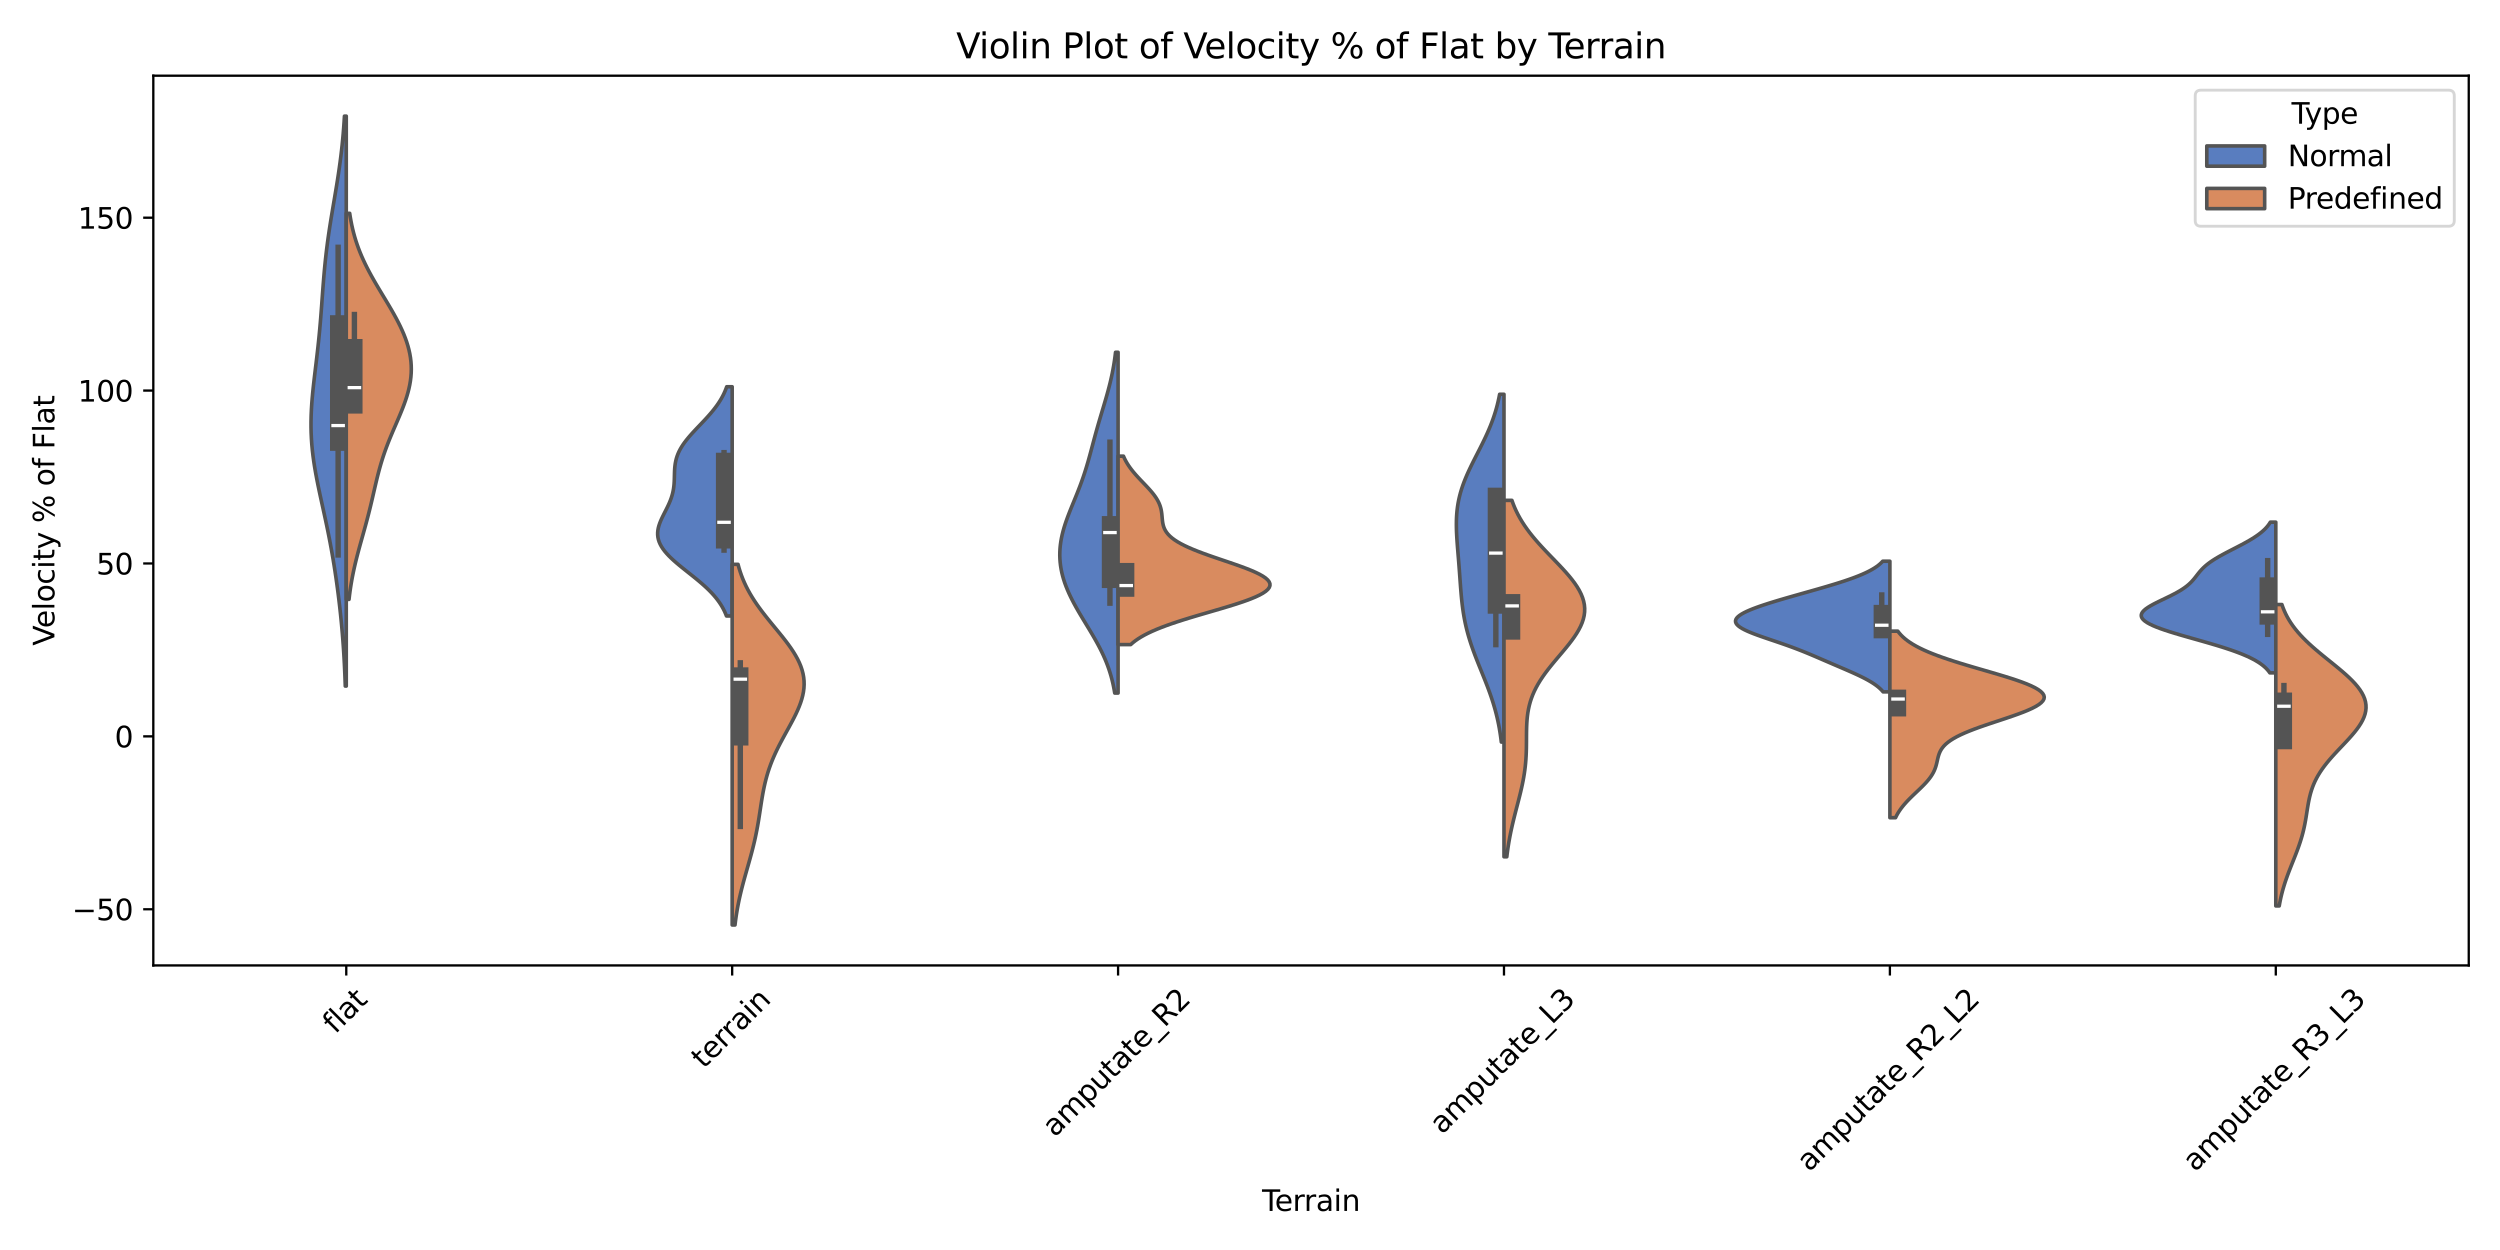 <?xml version="1.0" encoding="utf-8" standalone="no"?>
<!DOCTYPE svg PUBLIC "-//W3C//DTD SVG 1.1//EN"
  "http://www.w3.org/Graphics/SVG/1.1/DTD/svg11.dtd">
<svg xmlns:xlink="http://www.w3.org/1999/xlink" width="864pt" height="432pt" viewBox="0 0 864 432" xmlns="http://www.w3.org/2000/svg" version="1.1">
 <defs>
  <style type="text/css">*{stroke-linejoin: round; stroke-linecap: butt}</style>
 </defs>
 <g id="figure_1">
  <g id="patch_1">
   <path d="M 0 432 
L 864 432 
L 864 0 
L 0 0 
z
" style="fill: #ffffff"/>
  </g>
  <g id="axes_1">
   <g id="patch_2">
    <path d="M 52.985 333.648 
L 853.2 333.648 
L 853.2 26.16 
L 52.985 26.16 
z
" style="fill: #ffffff"/>
   </g>
   <g id="PolyCollection_1">
    <defs>
     <path id="m08186c5dca" d="M 119.67 -194.888 
L 119.325 -194.888 
L 119.259 -196.877 
L 119.182 -198.867 
L 119.096 -200.857 
L 118.998 -202.846 
L 118.889 -204.836 
L 118.769 -206.826 
L 118.636 -208.815 
L 118.491 -210.805 
L 118.333 -212.795 
L 118.162 -214.784 
L 117.979 -216.774 
L 117.783 -218.764 
L 117.574 -220.753 
L 117.354 -222.743 
L 117.12 -224.733 
L 116.875 -226.722 
L 116.616 -228.712 
L 116.345 -230.702 
L 116.06 -232.691 
L 115.762 -234.681 
L 115.45 -236.671 
L 115.124 -238.66 
L 114.783 -240.65 
L 114.426 -242.639 
L 114.055 -244.629 
L 113.67 -246.619 
L 113.27 -248.608 
L 112.858 -250.598 
L 112.436 -252.588 
L 112.005 -254.577 
L 111.57 -256.567 
L 111.133 -258.557 
L 110.699 -260.546 
L 110.273 -262.536 
L 109.86 -264.526 
L 109.465 -266.515 
L 109.094 -268.505 
L 108.751 -270.495 
L 108.442 -272.484 
L 108.171 -274.474 
L 107.941 -276.464 
L 107.756 -278.453 
L 107.618 -280.443 
L 107.527 -282.432 
L 107.483 -284.422 
L 107.485 -286.412 
L 107.531 -288.401 
L 107.618 -290.391 
L 107.741 -292.381 
L 107.897 -294.37 
L 108.08 -296.36 
L 108.285 -298.35 
L 108.506 -300.339 
L 108.738 -302.329 
L 108.976 -304.319 
L 109.216 -306.308 
L 109.453 -308.298 
L 109.684 -310.288 
L 109.906 -312.277 
L 110.117 -314.267 
L 110.316 -316.257 
L 110.503 -318.246 
L 110.678 -320.236 
L 110.843 -322.225 
L 110.998 -324.215 
L 111.148 -326.205 
L 111.293 -328.194 
L 111.437 -330.184 
L 111.584 -332.174 
L 111.737 -334.163 
L 111.898 -336.153 
L 112.07 -338.143 
L 112.257 -340.132 
L 112.459 -342.122 
L 112.678 -344.112 
L 112.915 -346.101 
L 113.171 -348.091 
L 113.444 -350.081 
L 113.733 -352.07 
L 114.038 -354.06 
L 114.354 -356.05 
L 114.681 -358.039 
L 115.014 -360.029 
L 115.351 -362.018 
L 115.688 -364.008 
L 116.021 -365.998 
L 116.348 -367.987 
L 116.665 -369.977 
L 116.971 -371.967 
L 117.261 -373.956 
L 117.535 -375.946 
L 117.791 -377.936 
L 118.028 -379.925 
L 118.245 -381.915 
L 118.442 -383.905 
L 118.62 -385.894 
L 118.778 -387.884 
L 118.918 -389.874 
L 119.041 -391.863 
L 119.67 -391.863 
L 119.67 -391.863 
L 119.67 -389.874 
L 119.67 -387.884 
L 119.67 -385.894 
L 119.67 -383.905 
L 119.67 -381.915 
L 119.67 -379.925 
L 119.67 -377.936 
L 119.67 -375.946 
L 119.67 -373.956 
L 119.67 -371.967 
L 119.67 -369.977 
L 119.67 -367.987 
L 119.67 -365.998 
L 119.67 -364.008 
L 119.67 -362.018 
L 119.67 -360.029 
L 119.67 -358.039 
L 119.67 -356.05 
L 119.67 -354.06 
L 119.67 -352.07 
L 119.67 -350.081 
L 119.67 -348.091 
L 119.67 -346.101 
L 119.67 -344.112 
L 119.67 -342.122 
L 119.67 -340.132 
L 119.67 -338.143 
L 119.67 -336.153 
L 119.67 -334.163 
L 119.67 -332.174 
L 119.67 -330.184 
L 119.67 -328.194 
L 119.67 -326.205 
L 119.67 -324.215 
L 119.67 -322.225 
L 119.67 -320.236 
L 119.67 -318.246 
L 119.67 -316.257 
L 119.67 -314.267 
L 119.67 -312.277 
L 119.67 -310.288 
L 119.67 -308.298 
L 119.67 -306.308 
L 119.67 -304.319 
L 119.67 -302.329 
L 119.67 -300.339 
L 119.67 -298.35 
L 119.67 -296.36 
L 119.67 -294.37 
L 119.67 -292.381 
L 119.67 -290.391 
L 119.67 -288.401 
L 119.67 -286.412 
L 119.67 -284.422 
L 119.67 -282.432 
L 119.67 -280.443 
L 119.67 -278.453 
L 119.67 -276.464 
L 119.67 -274.474 
L 119.67 -272.484 
L 119.67 -270.495 
L 119.67 -268.505 
L 119.67 -266.515 
L 119.67 -264.526 
L 119.67 -262.536 
L 119.67 -260.546 
L 119.67 -258.557 
L 119.67 -256.567 
L 119.67 -254.577 
L 119.67 -252.588 
L 119.67 -250.598 
L 119.67 -248.608 
L 119.67 -246.619 
L 119.67 -244.629 
L 119.67 -242.639 
L 119.67 -240.65 
L 119.67 -238.66 
L 119.67 -236.671 
L 119.67 -234.681 
L 119.67 -232.691 
L 119.67 -230.702 
L 119.67 -228.712 
L 119.67 -226.722 
L 119.67 -224.733 
L 119.67 -222.743 
L 119.67 -220.753 
L 119.67 -218.764 
L 119.67 -216.774 
L 119.67 -214.784 
L 119.67 -212.795 
L 119.67 -210.805 
L 119.67 -208.815 
L 119.67 -206.826 
L 119.67 -204.836 
L 119.67 -202.846 
L 119.67 -200.857 
L 119.67 -198.867 
L 119.67 -196.877 
L 119.67 -194.888 
z
" style="stroke: #545454; stroke-width: 1.25"/>
    </defs>
    <g clip-path="url(#p1347267ea9)">
     <use xlink:href="#m08186c5dca" x="0" y="432" style="fill: #597dbf; stroke: #545454; stroke-width: 1.25"/>
    </g>
   </g>
   <g id="PolyCollection_2">
    <defs>
     <path id="m4b11cca440" d="M 120.621 -224.852 
L 119.67 -224.852 
L 119.67 -226.2 
L 119.67 -227.548 
L 119.67 -228.896 
L 119.67 -230.243 
L 119.67 -231.591 
L 119.67 -232.939 
L 119.67 -234.287 
L 119.67 -235.634 
L 119.67 -236.982 
L 119.67 -238.33 
L 119.67 -239.678 
L 119.67 -241.025 
L 119.67 -242.373 
L 119.67 -243.721 
L 119.67 -245.069 
L 119.67 -246.416 
L 119.67 -247.764 
L 119.67 -249.112 
L 119.67 -250.46 
L 119.67 -251.807 
L 119.67 -253.155 
L 119.67 -254.503 
L 119.67 -255.851 
L 119.67 -257.198 
L 119.67 -258.546 
L 119.67 -259.894 
L 119.67 -261.242 
L 119.67 -262.589 
L 119.67 -263.937 
L 119.67 -265.285 
L 119.67 -266.633 
L 119.67 -267.98 
L 119.67 -269.328 
L 119.67 -270.676 
L 119.67 -272.024 
L 119.67 -273.371 
L 119.67 -274.719 
L 119.67 -276.067 
L 119.67 -277.415 
L 119.67 -278.763 
L 119.67 -280.11 
L 119.67 -281.458 
L 119.67 -282.806 
L 119.67 -284.154 
L 119.67 -285.501 
L 119.67 -286.849 
L 119.67 -288.197 
L 119.67 -289.545 
L 119.67 -290.892 
L 119.67 -292.24 
L 119.67 -293.588 
L 119.67 -294.936 
L 119.67 -296.283 
L 119.67 -297.631 
L 119.67 -298.979 
L 119.67 -300.327 
L 119.67 -301.674 
L 119.67 -303.022 
L 119.67 -304.37 
L 119.67 -305.718 
L 119.67 -307.065 
L 119.67 -308.413 
L 119.67 -309.761 
L 119.67 -311.109 
L 119.67 -312.456 
L 119.67 -313.804 
L 119.67 -315.152 
L 119.67 -316.5 
L 119.67 -317.847 
L 119.67 -319.195 
L 119.67 -320.543 
L 119.67 -321.891 
L 119.67 -323.238 
L 119.67 -324.586 
L 119.67 -325.934 
L 119.67 -327.282 
L 119.67 -328.63 
L 119.67 -329.977 
L 119.67 -331.325 
L 119.67 -332.673 
L 119.67 -334.021 
L 119.67 -335.368 
L 119.67 -336.716 
L 119.67 -338.064 
L 119.67 -339.412 
L 119.67 -340.759 
L 119.67 -342.107 
L 119.67 -343.455 
L 119.67 -344.803 
L 119.67 -346.15 
L 119.67 -347.498 
L 119.67 -348.846 
L 119.67 -350.194 
L 119.67 -351.541 
L 119.67 -352.889 
L 119.67 -354.237 
L 119.67 -355.585 
L 119.67 -356.932 
L 119.67 -358.28 
L 120.851 -358.28 
L 120.851 -358.28 
L 121.06 -356.932 
L 121.297 -355.585 
L 121.565 -354.237 
L 121.864 -352.889 
L 122.199 -351.541 
L 122.569 -350.194 
L 122.976 -348.846 
L 123.422 -347.498 
L 123.906 -346.15 
L 124.429 -344.803 
L 124.991 -343.455 
L 125.591 -342.107 
L 126.227 -340.759 
L 126.897 -339.412 
L 127.599 -338.064 
L 128.33 -336.716 
L 129.085 -335.368 
L 129.862 -334.021 
L 130.655 -332.673 
L 131.461 -331.325 
L 132.272 -329.977 
L 133.085 -328.63 
L 133.894 -327.282 
L 134.693 -325.934 
L 135.476 -324.586 
L 136.239 -323.238 
L 136.974 -321.891 
L 137.678 -320.543 
L 138.346 -319.195 
L 138.971 -317.847 
L 139.551 -316.5 
L 140.08 -315.152 
L 140.555 -313.804 
L 140.973 -312.456 
L 141.33 -311.109 
L 141.625 -309.761 
L 141.855 -308.413 
L 142.018 -307.065 
L 142.114 -305.718 
L 142.143 -304.37 
L 142.105 -303.022 
L 142.001 -301.674 
L 141.833 -300.327 
L 141.603 -298.979 
L 141.314 -297.631 
L 140.97 -296.283 
L 140.575 -294.936 
L 140.135 -293.588 
L 139.656 -292.24 
L 139.143 -290.892 
L 138.602 -289.545 
L 138.041 -288.197 
L 137.466 -286.849 
L 136.883 -285.501 
L 136.3 -284.154 
L 135.72 -282.806 
L 135.152 -281.458 
L 134.597 -280.11 
L 134.062 -278.763 
L 133.548 -277.415 
L 133.058 -276.067 
L 132.593 -274.719 
L 132.154 -273.371 
L 131.739 -272.024 
L 131.348 -270.676 
L 130.977 -269.328 
L 130.625 -267.98 
L 130.289 -266.633 
L 129.964 -265.285 
L 129.648 -263.937 
L 129.336 -262.589 
L 129.026 -261.242 
L 128.714 -259.894 
L 128.398 -258.546 
L 128.076 -257.198 
L 127.746 -255.851 
L 127.408 -254.503 
L 127.06 -253.155 
L 126.703 -251.807 
L 126.339 -250.46 
L 125.968 -249.112 
L 125.593 -247.764 
L 125.215 -246.416 
L 124.838 -245.069 
L 124.463 -243.721 
L 124.093 -242.373 
L 123.731 -241.025 
L 123.379 -239.678 
L 123.04 -238.33 
L 122.716 -236.982 
L 122.407 -235.634 
L 122.117 -234.287 
L 121.845 -232.939 
L 121.592 -231.591 
L 121.359 -230.243 
L 121.146 -228.896 
L 120.953 -227.548 
L 120.778 -226.2 
L 120.621 -224.852 
z
" style="stroke: #545454; stroke-width: 1.25"/>
    </defs>
    <g clip-path="url(#p1347267ea9)">
     <use xlink:href="#m4b11cca440" x="0" y="432" style="fill: #d98b5f; stroke: #545454; stroke-width: 1.25"/>
    </g>
   </g>
   <g id="PolyCollection_3">
    <defs>
     <path id="m44c19d4aab" d="M 253.039 -219.121 
L 251.066 -219.121 
L 250.748 -219.921 
L 250.392 -220.722 
L 249.993 -221.522 
L 249.551 -222.322 
L 249.064 -223.122 
L 248.528 -223.922 
L 247.944 -224.722 
L 247.311 -225.523 
L 246.629 -226.323 
L 245.898 -227.123 
L 245.119 -227.923 
L 244.296 -228.723 
L 243.43 -229.524 
L 242.526 -230.324 
L 241.589 -231.124 
L 240.623 -231.924 
L 239.636 -232.724 
L 238.635 -233.525 
L 237.627 -234.325 
L 236.62 -235.125 
L 235.624 -235.925 
L 234.648 -236.725 
L 233.7 -237.526 
L 232.79 -238.326 
L 231.927 -239.126 
L 231.119 -239.926 
L 230.374 -240.726 
L 229.698 -241.527 
L 229.099 -242.327 
L 228.581 -243.127 
L 228.148 -243.927 
L 227.802 -244.727 
L 227.544 -245.527 
L 227.374 -246.328 
L 227.289 -247.128 
L 227.287 -247.928 
L 227.362 -248.728 
L 227.508 -249.528 
L 227.719 -250.329 
L 227.986 -251.129 
L 228.301 -251.929 
L 228.653 -252.729 
L 229.033 -253.529 
L 229.432 -254.33 
L 229.839 -255.13 
L 230.245 -255.93 
L 230.641 -256.73 
L 231.02 -257.53 
L 231.375 -258.331 
L 231.701 -259.131 
L 231.992 -259.931 
L 232.245 -260.731 
L 232.461 -261.531 
L 232.638 -262.332 
L 232.778 -263.132 
L 232.884 -263.932 
L 232.96 -264.732 
L 233.012 -265.532 
L 233.045 -266.332 
L 233.067 -267.133 
L 233.085 -267.933 
L 233.107 -268.733 
L 233.141 -269.533 
L 233.195 -270.333 
L 233.277 -271.134 
L 233.392 -271.934 
L 233.548 -272.734 
L 233.749 -273.534 
L 233.999 -274.334 
L 234.302 -275.135 
L 234.659 -275.935 
L 235.07 -276.735 
L 235.536 -277.535 
L 236.053 -278.335 
L 236.619 -279.136 
L 237.231 -279.936 
L 237.883 -280.736 
L 238.569 -281.536 
L 239.284 -282.336 
L 240.021 -283.136 
L 240.773 -283.937 
L 241.534 -284.737 
L 242.297 -285.537 
L 243.056 -286.337 
L 243.804 -287.137 
L 244.535 -287.938 
L 245.246 -288.738 
L 245.931 -289.538 
L 246.586 -290.338 
L 247.208 -291.138 
L 247.796 -291.939 
L 248.347 -292.739 
L 248.86 -293.539 
L 249.335 -294.339 
L 249.772 -295.139 
L 250.171 -295.94 
L 250.533 -296.74 
L 250.86 -297.54 
L 251.154 -298.34 
L 253.039 -298.34 
L 253.039 -298.34 
L 253.039 -297.54 
L 253.039 -296.74 
L 253.039 -295.94 
L 253.039 -295.139 
L 253.039 -294.339 
L 253.039 -293.539 
L 253.039 -292.739 
L 253.039 -291.939 
L 253.039 -291.138 
L 253.039 -290.338 
L 253.039 -289.538 
L 253.039 -288.738 
L 253.039 -287.938 
L 253.039 -287.137 
L 253.039 -286.337 
L 253.039 -285.537 
L 253.039 -284.737 
L 253.039 -283.937 
L 253.039 -283.136 
L 253.039 -282.336 
L 253.039 -281.536 
L 253.039 -280.736 
L 253.039 -279.936 
L 253.039 -279.136 
L 253.039 -278.335 
L 253.039 -277.535 
L 253.039 -276.735 
L 253.039 -275.935 
L 253.039 -275.135 
L 253.039 -274.334 
L 253.039 -273.534 
L 253.039 -272.734 
L 253.039 -271.934 
L 253.039 -271.134 
L 253.039 -270.333 
L 253.039 -269.533 
L 253.039 -268.733 
L 253.039 -267.933 
L 253.039 -267.133 
L 253.039 -266.332 
L 253.039 -265.532 
L 253.039 -264.732 
L 253.039 -263.932 
L 253.039 -263.132 
L 253.039 -262.332 
L 253.039 -261.531 
L 253.039 -260.731 
L 253.039 -259.931 
L 253.039 -259.131 
L 253.039 -258.331 
L 253.039 -257.53 
L 253.039 -256.73 
L 253.039 -255.93 
L 253.039 -255.13 
L 253.039 -254.33 
L 253.039 -253.529 
L 253.039 -252.729 
L 253.039 -251.929 
L 253.039 -251.129 
L 253.039 -250.329 
L 253.039 -249.528 
L 253.039 -248.728 
L 253.039 -247.928 
L 253.039 -247.128 
L 253.039 -246.328 
L 253.039 -245.527 
L 253.039 -244.727 
L 253.039 -243.927 
L 253.039 -243.127 
L 253.039 -242.327 
L 253.039 -241.527 
L 253.039 -240.726 
L 253.039 -239.926 
L 253.039 -239.126 
L 253.039 -238.326 
L 253.039 -237.526 
L 253.039 -236.725 
L 253.039 -235.925 
L 253.039 -235.125 
L 253.039 -234.325 
L 253.039 -233.525 
L 253.039 -232.724 
L 253.039 -231.924 
L 253.039 -231.124 
L 253.039 -230.324 
L 253.039 -229.524 
L 253.039 -228.723 
L 253.039 -227.923 
L 253.039 -227.123 
L 253.039 -226.323 
L 253.039 -225.523 
L 253.039 -224.722 
L 253.039 -223.922 
L 253.039 -223.122 
L 253.039 -222.322 
L 253.039 -221.522 
L 253.039 -220.722 
L 253.039 -219.921 
L 253.039 -219.121 
z
" style="stroke: #545454; stroke-width: 1.25"/>
    </defs>
    <g clip-path="url(#p1347267ea9)">
     <use xlink:href="#m44c19d4aab" x="0" y="432" style="fill: #597dbf; stroke: #545454; stroke-width: 1.25"/>
    </g>
   </g>
   <g id="PolyCollection_4">
    <defs>
     <path id="m8cd5b7c26f" d="M 254.016 -112.328 
L 253.039 -112.328 
L 253.039 -113.587 
L 253.039 -114.846 
L 253.039 -116.105 
L 253.039 -117.364 
L 253.039 -118.623 
L 253.039 -119.882 
L 253.039 -121.141 
L 253.039 -122.4 
L 253.039 -123.659 
L 253.039 -124.918 
L 253.039 -126.177 
L 253.039 -127.436 
L 253.039 -128.695 
L 253.039 -129.953 
L 253.039 -131.212 
L 253.039 -132.471 
L 253.039 -133.73 
L 253.039 -134.989 
L 253.039 -136.248 
L 253.039 -137.507 
L 253.039 -138.766 
L 253.039 -140.025 
L 253.039 -141.284 
L 253.039 -142.543 
L 253.039 -143.802 
L 253.039 -145.061 
L 253.039 -146.32 
L 253.039 -147.579 
L 253.039 -148.838 
L 253.039 -150.096 
L 253.039 -151.355 
L 253.039 -152.614 
L 253.039 -153.873 
L 253.039 -155.132 
L 253.039 -156.391 
L 253.039 -157.65 
L 253.039 -158.909 
L 253.039 -160.168 
L 253.039 -161.427 
L 253.039 -162.686 
L 253.039 -163.945 
L 253.039 -165.204 
L 253.039 -166.463 
L 253.039 -167.722 
L 253.039 -168.981 
L 253.039 -170.24 
L 253.039 -171.498 
L 253.039 -172.757 
L 253.039 -174.016 
L 253.039 -175.275 
L 253.039 -176.534 
L 253.039 -177.793 
L 253.039 -179.052 
L 253.039 -180.311 
L 253.039 -181.57 
L 253.039 -182.829 
L 253.039 -184.088 
L 253.039 -185.347 
L 253.039 -186.606 
L 253.039 -187.865 
L 253.039 -189.124 
L 253.039 -190.383 
L 253.039 -191.641 
L 253.039 -192.9 
L 253.039 -194.159 
L 253.039 -195.418 
L 253.039 -196.677 
L 253.039 -197.936 
L 253.039 -199.195 
L 253.039 -200.454 
L 253.039 -201.713 
L 253.039 -202.972 
L 253.039 -204.231 
L 253.039 -205.49 
L 253.039 -206.749 
L 253.039 -208.008 
L 253.039 -209.267 
L 253.039 -210.526 
L 253.039 -211.785 
L 253.039 -213.043 
L 253.039 -214.302 
L 253.039 -215.561 
L 253.039 -216.82 
L 253.039 -218.079 
L 253.039 -219.338 
L 253.039 -220.597 
L 253.039 -221.856 
L 253.039 -223.115 
L 253.039 -224.374 
L 253.039 -225.633 
L 253.039 -226.892 
L 253.039 -228.151 
L 253.039 -229.41 
L 253.039 -230.669 
L 253.039 -231.928 
L 253.039 -233.186 
L 253.039 -234.445 
L 253.039 -235.704 
L 253.039 -236.963 
L 255.063 -236.963 
L 255.063 -236.963 
L 255.407 -235.704 
L 255.796 -234.445 
L 256.231 -233.186 
L 256.716 -231.928 
L 257.252 -230.669 
L 257.841 -229.41 
L 258.483 -228.151 
L 259.18 -226.892 
L 259.93 -225.633 
L 260.732 -224.374 
L 261.583 -223.115 
L 262.48 -221.856 
L 263.417 -220.597 
L 264.39 -219.338 
L 265.39 -218.079 
L 266.412 -216.82 
L 267.445 -215.561 
L 268.481 -214.302 
L 269.51 -213.043 
L 270.521 -211.785 
L 271.505 -210.526 
L 272.449 -209.267 
L 273.345 -208.008 
L 274.182 -206.749 
L 274.951 -205.49 
L 275.644 -204.231 
L 276.253 -202.972 
L 276.773 -201.713 
L 277.197 -200.454 
L 277.524 -199.195 
L 277.751 -197.936 
L 277.878 -196.677 
L 277.906 -195.418 
L 277.837 -194.159 
L 277.675 -192.9 
L 277.425 -191.641 
L 277.094 -190.383 
L 276.689 -189.124 
L 276.217 -187.865 
L 275.687 -186.606 
L 275.107 -185.347 
L 274.487 -184.088 
L 273.835 -182.829 
L 273.161 -181.57 
L 272.473 -180.311 
L 271.779 -179.052 
L 271.087 -177.793 
L 270.404 -176.534 
L 269.736 -175.275 
L 269.089 -174.016 
L 268.467 -172.757 
L 267.876 -171.498 
L 267.316 -170.24 
L 266.792 -168.981 
L 266.305 -167.722 
L 265.854 -166.463 
L 265.439 -165.204 
L 265.061 -163.945 
L 264.716 -162.686 
L 264.403 -161.427 
L 264.118 -160.168 
L 263.859 -158.909 
L 263.622 -157.65 
L 263.402 -156.391 
L 263.195 -155.132 
L 262.998 -153.873 
L 262.806 -152.614 
L 262.614 -151.355 
L 262.42 -150.096 
L 262.22 -148.838 
L 262.01 -147.579 
L 261.788 -146.32 
L 261.553 -145.061 
L 261.302 -143.802 
L 261.036 -142.543 
L 260.754 -141.284 
L 260.455 -140.025 
L 260.143 -138.766 
L 259.817 -137.507 
L 259.479 -136.248 
L 259.133 -134.989 
L 258.78 -133.73 
L 258.422 -132.471 
L 258.064 -131.212 
L 257.707 -129.953 
L 257.355 -128.695 
L 257.01 -127.436 
L 256.674 -126.177 
L 256.35 -124.918 
L 256.039 -123.659 
L 255.744 -122.4 
L 255.465 -121.141 
L 255.203 -119.882 
L 254.96 -118.623 
L 254.735 -117.364 
L 254.528 -116.105 
L 254.34 -114.846 
L 254.169 -113.587 
L 254.016 -112.328 
z
" style="stroke: #545454; stroke-width: 1.25"/>
    </defs>
    <g clip-path="url(#p1347267ea9)">
     <use xlink:href="#m8cd5b7c26f" x="0" y="432" style="fill: #d98b5f; stroke: #545454; stroke-width: 1.25"/>
    </g>
   </g>
   <g id="PolyCollection_5">
    <defs>
     <path id="mbc945a5998" d="M 386.408 -192.48 
L 385.252 -192.48 
L 385.049 -193.669 
L 384.819 -194.859 
L 384.561 -196.048 
L 384.272 -197.238 
L 383.95 -198.427 
L 383.595 -199.617 
L 383.205 -200.806 
L 382.78 -201.996 
L 382.32 -203.186 
L 381.824 -204.375 
L 381.294 -205.565 
L 380.731 -206.754 
L 380.136 -207.944 
L 379.513 -209.133 
L 378.863 -210.323 
L 378.191 -211.512 
L 377.499 -212.702 
L 376.793 -213.891 
L 376.077 -215.081 
L 375.356 -216.271 
L 374.634 -217.46 
L 373.916 -218.65 
L 373.208 -219.839 
L 372.514 -221.029 
L 371.839 -222.218 
L 371.188 -223.408 
L 370.564 -224.597 
L 369.972 -225.787 
L 369.415 -226.976 
L 368.896 -228.166 
L 368.419 -229.356 
L 367.984 -230.545 
L 367.596 -231.735 
L 367.255 -232.924 
L 366.962 -234.114 
L 366.72 -235.303 
L 366.528 -236.493 
L 366.388 -237.682 
L 366.299 -238.872 
L 366.262 -240.062 
L 366.277 -241.251 
L 366.342 -242.441 
L 366.457 -243.63 
L 366.621 -244.82 
L 366.831 -246.009 
L 367.085 -247.199 
L 367.382 -248.388 
L 367.716 -249.578 
L 368.086 -250.767 
L 368.486 -251.957 
L 368.913 -253.147 
L 369.361 -254.336 
L 369.827 -255.526 
L 370.304 -256.715 
L 370.789 -257.905 
L 371.277 -259.094 
L 371.763 -260.284 
L 372.243 -261.473 
L 372.714 -262.663 
L 373.173 -263.852 
L 373.617 -265.042 
L 374.046 -266.232 
L 374.458 -267.421 
L 374.853 -268.611 
L 375.231 -269.8 
L 375.595 -270.99 
L 375.945 -272.179 
L 376.283 -273.369 
L 376.612 -274.558 
L 376.935 -275.748 
L 377.253 -276.938 
L 377.57 -278.127 
L 377.887 -279.317 
L 378.206 -280.506 
L 378.53 -281.696 
L 378.858 -282.885 
L 379.193 -284.075 
L 379.533 -285.264 
L 379.879 -286.454 
L 380.229 -287.643 
L 380.583 -288.833 
L 380.939 -290.023 
L 381.295 -291.212 
L 381.649 -292.402 
L 382 -293.591 
L 382.343 -294.781 
L 382.679 -295.97 
L 383.004 -297.16 
L 383.316 -298.349 
L 383.615 -299.539 
L 383.898 -300.728 
L 384.165 -301.918 
L 384.414 -303.108 
L 384.645 -304.297 
L 384.858 -305.487 
L 385.053 -306.676 
L 385.23 -307.866 
L 385.389 -309.055 
L 385.532 -310.245 
L 386.408 -310.245 
L 386.408 -310.245 
L 386.408 -309.055 
L 386.408 -307.866 
L 386.408 -306.676 
L 386.408 -305.487 
L 386.408 -304.297 
L 386.408 -303.108 
L 386.408 -301.918 
L 386.408 -300.728 
L 386.408 -299.539 
L 386.408 -298.349 
L 386.408 -297.16 
L 386.408 -295.97 
L 386.408 -294.781 
L 386.408 -293.591 
L 386.408 -292.402 
L 386.408 -291.212 
L 386.408 -290.023 
L 386.408 -288.833 
L 386.408 -287.643 
L 386.408 -286.454 
L 386.408 -285.264 
L 386.408 -284.075 
L 386.408 -282.885 
L 386.408 -281.696 
L 386.408 -280.506 
L 386.408 -279.317 
L 386.408 -278.127 
L 386.408 -276.938 
L 386.408 -275.748 
L 386.408 -274.558 
L 386.408 -273.369 
L 386.408 -272.179 
L 386.408 -270.99 
L 386.408 -269.8 
L 386.408 -268.611 
L 386.408 -267.421 
L 386.408 -266.232 
L 386.408 -265.042 
L 386.408 -263.852 
L 386.408 -262.663 
L 386.408 -261.473 
L 386.408 -260.284 
L 386.408 -259.094 
L 386.408 -257.905 
L 386.408 -256.715 
L 386.408 -255.526 
L 386.408 -254.336 
L 386.408 -253.147 
L 386.408 -251.957 
L 386.408 -250.767 
L 386.408 -249.578 
L 386.408 -248.388 
L 386.408 -247.199 
L 386.408 -246.009 
L 386.408 -244.82 
L 386.408 -243.63 
L 386.408 -242.441 
L 386.408 -241.251 
L 386.408 -240.062 
L 386.408 -238.872 
L 386.408 -237.682 
L 386.408 -236.493 
L 386.408 -235.303 
L 386.408 -234.114 
L 386.408 -232.924 
L 386.408 -231.735 
L 386.408 -230.545 
L 386.408 -229.356 
L 386.408 -228.166 
L 386.408 -226.976 
L 386.408 -225.787 
L 386.408 -224.597 
L 386.408 -223.408 
L 386.408 -222.218 
L 386.408 -221.029 
L 386.408 -219.839 
L 386.408 -218.65 
L 386.408 -217.46 
L 386.408 -216.271 
L 386.408 -215.081 
L 386.408 -213.891 
L 386.408 -212.702 
L 386.408 -211.512 
L 386.408 -210.323 
L 386.408 -209.133 
L 386.408 -207.944 
L 386.408 -206.754 
L 386.408 -205.565 
L 386.408 -204.375 
L 386.408 -203.186 
L 386.408 -201.996 
L 386.408 -200.806 
L 386.408 -199.617 
L 386.408 -198.427 
L 386.408 -197.238 
L 386.408 -196.048 
L 386.408 -194.859 
L 386.408 -193.669 
L 386.408 -192.48 
z
" style="stroke: #545454; stroke-width: 1.25"/>
    </defs>
    <g clip-path="url(#p1347267ea9)">
     <use xlink:href="#mbc945a5998" x="0" y="432" style="fill: #597dbf; stroke: #545454; stroke-width: 1.25"/>
    </g>
   </g>
   <g id="PolyCollection_6">
    <defs>
     <path id="md18e32252e" d="M 390.777 -209.233 
L 386.408 -209.233 
L 386.408 -209.891 
L 386.408 -210.549 
L 386.408 -211.206 
L 386.408 -211.864 
L 386.408 -212.522 
L 386.408 -213.18 
L 386.408 -213.837 
L 386.408 -214.495 
L 386.408 -215.153 
L 386.408 -215.811 
L 386.408 -216.468 
L 386.408 -217.126 
L 386.408 -217.784 
L 386.408 -218.442 
L 386.408 -219.099 
L 386.408 -219.757 
L 386.408 -220.415 
L 386.408 -221.073 
L 386.408 -221.73 
L 386.408 -222.388 
L 386.408 -223.046 
L 386.408 -223.704 
L 386.408 -224.362 
L 386.408 -225.019 
L 386.408 -225.677 
L 386.408 -226.335 
L 386.408 -226.993 
L 386.408 -227.65 
L 386.408 -228.308 
L 386.408 -228.966 
L 386.408 -229.624 
L 386.408 -230.281 
L 386.408 -230.939 
L 386.408 -231.597 
L 386.408 -232.255 
L 386.408 -232.912 
L 386.408 -233.57 
L 386.408 -234.228 
L 386.408 -234.886 
L 386.408 -235.543 
L 386.408 -236.201 
L 386.408 -236.859 
L 386.408 -237.517 
L 386.408 -238.174 
L 386.408 -238.832 
L 386.408 -239.49 
L 386.408 -240.148 
L 386.408 -240.805 
L 386.408 -241.463 
L 386.408 -242.121 
L 386.408 -242.779 
L 386.408 -243.436 
L 386.408 -244.094 
L 386.408 -244.752 
L 386.408 -245.41 
L 386.408 -246.067 
L 386.408 -246.725 
L 386.408 -247.383 
L 386.408 -248.041 
L 386.408 -248.698 
L 386.408 -249.356 
L 386.408 -250.014 
L 386.408 -250.672 
L 386.408 -251.329 
L 386.408 -251.987 
L 386.408 -252.645 
L 386.408 -253.303 
L 386.408 -253.96 
L 386.408 -254.618 
L 386.408 -255.276 
L 386.408 -255.934 
L 386.408 -256.591 
L 386.408 -257.249 
L 386.408 -257.907 
L 386.408 -258.565 
L 386.408 -259.222 
L 386.408 -259.88 
L 386.408 -260.538 
L 386.408 -261.196 
L 386.408 -261.854 
L 386.408 -262.511 
L 386.408 -263.169 
L 386.408 -263.827 
L 386.408 -264.485 
L 386.408 -265.142 
L 386.408 -265.8 
L 386.408 -266.458 
L 386.408 -267.116 
L 386.408 -267.773 
L 386.408 -268.431 
L 386.408 -269.089 
L 386.408 -269.747 
L 386.408 -270.404 
L 386.408 -271.062 
L 386.408 -271.72 
L 386.408 -272.378 
L 386.408 -273.035 
L 386.408 -273.693 
L 386.408 -274.351 
L 388.272 -274.351 
L 388.272 -274.351 
L 388.564 -273.693 
L 388.888 -273.035 
L 389.245 -272.378 
L 389.636 -271.72 
L 390.06 -271.062 
L 390.518 -270.404 
L 391.009 -269.747 
L 391.53 -269.089 
L 392.079 -268.431 
L 392.654 -267.773 
L 393.249 -267.116 
L 393.861 -266.458 
L 394.484 -265.8 
L 395.114 -265.142 
L 395.742 -264.485 
L 396.364 -263.827 
L 396.972 -263.169 
L 397.56 -262.511 
L 398.121 -261.854 
L 398.649 -261.196 
L 399.14 -260.538 
L 399.588 -259.88 
L 399.989 -259.222 
L 400.342 -258.565 
L 400.646 -257.907 
L 400.9 -257.249 
L 401.107 -256.591 
L 401.271 -255.934 
L 401.396 -255.276 
L 401.49 -254.618 
L 401.562 -253.96 
L 401.621 -253.303 
L 401.679 -252.645 
L 401.747 -251.987 
L 401.84 -251.329 
L 401.97 -250.672 
L 402.152 -250.014 
L 402.4 -249.356 
L 402.727 -248.698 
L 403.145 -248.041 
L 403.667 -247.383 
L 404.302 -246.725 
L 405.06 -246.067 
L 405.945 -245.41 
L 406.962 -244.752 
L 408.112 -244.094 
L 409.395 -243.436 
L 410.805 -242.779 
L 412.335 -242.121 
L 413.976 -241.463 
L 415.713 -240.805 
L 417.532 -240.148 
L 419.413 -239.49 
L 421.336 -238.832 
L 423.277 -238.174 
L 425.212 -237.517 
L 427.116 -236.859 
L 428.961 -236.201 
L 430.721 -235.543 
L 432.37 -234.886 
L 433.881 -234.228 
L 435.232 -233.57 
L 436.399 -232.912 
L 437.363 -232.255 
L 438.106 -231.597 
L 438.616 -230.939 
L 438.882 -230.281 
L 438.897 -229.624 
L 438.659 -228.966 
L 438.171 -228.308 
L 437.436 -227.65 
L 436.465 -226.993 
L 435.27 -226.335 
L 433.867 -225.677 
L 432.275 -225.019 
L 430.515 -224.362 
L 428.61 -223.704 
L 426.584 -223.046 
L 424.463 -222.388 
L 422.271 -221.73 
L 420.035 -221.073 
L 417.777 -220.415 
L 415.522 -219.757 
L 413.291 -219.099 
L 411.104 -218.442 
L 408.979 -217.784 
L 406.93 -217.126 
L 404.971 -216.468 
L 403.113 -215.811 
L 401.363 -215.153 
L 399.727 -214.495 
L 398.209 -213.837 
L 396.809 -213.18 
L 395.527 -212.522 
L 394.362 -211.864 
L 393.31 -211.206 
L 392.365 -210.549 
L 391.523 -209.891 
L 390.777 -209.233 
z
" style="stroke: #545454; stroke-width: 1.25"/>
    </defs>
    <g clip-path="url(#p1347267ea9)">
     <use xlink:href="#md18e32252e" x="0" y="432" style="fill: #d98b5f; stroke: #545454; stroke-width: 1.25"/>
    </g>
   </g>
   <g id="PolyCollection_7">
    <defs>
     <path id="m09a6e14f6b" d="M 519.777 -175.548 
L 518.855 -175.548 
L 518.706 -176.762 
L 518.539 -177.976 
L 518.353 -179.19 
L 518.146 -180.404 
L 517.918 -181.618 
L 517.668 -182.832 
L 517.395 -184.046 
L 517.099 -185.26 
L 516.781 -186.474 
L 516.439 -187.688 
L 516.075 -188.902 
L 515.69 -190.116 
L 515.284 -191.33 
L 514.859 -192.544 
L 514.417 -193.758 
L 513.96 -194.972 
L 513.49 -196.186 
L 513.01 -197.4 
L 512.523 -198.614 
L 512.032 -199.828 
L 511.54 -201.042 
L 511.05 -202.256 
L 510.566 -203.47 
L 510.09 -204.684 
L 509.626 -205.898 
L 509.177 -207.112 
L 508.745 -208.326 
L 508.332 -209.54 
L 507.941 -210.754 
L 507.573 -211.968 
L 507.23 -213.182 
L 506.911 -214.396 
L 506.618 -215.61 
L 506.351 -216.824 
L 506.108 -218.038 
L 505.889 -219.252 
L 505.693 -220.466 
L 505.518 -221.68 
L 505.361 -222.894 
L 505.222 -224.108 
L 505.097 -225.322 
L 504.984 -226.536 
L 504.881 -227.75 
L 504.784 -228.964 
L 504.693 -230.178 
L 504.605 -231.392 
L 504.518 -232.606 
L 504.43 -233.82 
L 504.34 -235.034 
L 504.248 -236.248 
L 504.154 -237.462 
L 504.056 -238.676 
L 503.957 -239.89 
L 503.857 -241.104 
L 503.758 -242.318 
L 503.663 -243.532 
L 503.573 -244.746 
L 503.491 -245.96 
L 503.422 -247.174 
L 503.367 -248.388 
L 503.332 -249.602 
L 503.32 -250.816 
L 503.334 -252.03 
L 503.378 -253.244 
L 503.455 -254.458 
L 503.568 -255.672 
L 503.72 -256.886 
L 503.913 -258.1 
L 504.148 -259.314 
L 504.426 -260.528 
L 504.746 -261.742 
L 505.11 -262.956 
L 505.514 -264.17 
L 505.958 -265.384 
L 506.438 -266.598 
L 506.951 -267.812 
L 507.493 -269.026 
L 508.06 -270.24 
L 508.648 -271.454 
L 509.251 -272.668 
L 509.865 -273.882 
L 510.484 -275.096 
L 511.103 -276.31 
L 511.718 -277.524 
L 512.324 -278.738 
L 512.915 -279.952 
L 513.49 -281.166 
L 514.044 -282.38 
L 514.573 -283.594 
L 515.077 -284.808 
L 515.552 -286.022 
L 515.998 -287.236 
L 516.413 -288.45 
L 516.797 -289.664 
L 517.151 -290.878 
L 517.474 -292.092 
L 517.767 -293.306 
L 518.032 -294.52 
L 518.269 -295.734 
L 519.777 -295.734 
L 519.777 -295.734 
L 519.777 -294.52 
L 519.777 -293.306 
L 519.777 -292.092 
L 519.777 -290.878 
L 519.777 -289.664 
L 519.777 -288.45 
L 519.777 -287.236 
L 519.777 -286.022 
L 519.777 -284.808 
L 519.777 -283.594 
L 519.777 -282.38 
L 519.777 -281.166 
L 519.777 -279.952 
L 519.777 -278.738 
L 519.777 -277.524 
L 519.777 -276.31 
L 519.777 -275.096 
L 519.777 -273.882 
L 519.777 -272.668 
L 519.777 -271.454 
L 519.777 -270.24 
L 519.777 -269.026 
L 519.777 -267.812 
L 519.777 -266.598 
L 519.777 -265.384 
L 519.777 -264.17 
L 519.777 -262.956 
L 519.777 -261.742 
L 519.777 -260.528 
L 519.777 -259.314 
L 519.777 -258.1 
L 519.777 -256.886 
L 519.777 -255.672 
L 519.777 -254.458 
L 519.777 -253.244 
L 519.777 -252.03 
L 519.777 -250.816 
L 519.777 -249.602 
L 519.777 -248.388 
L 519.777 -247.174 
L 519.777 -245.96 
L 519.777 -244.746 
L 519.777 -243.532 
L 519.777 -242.318 
L 519.777 -241.104 
L 519.777 -239.89 
L 519.777 -238.676 
L 519.777 -237.462 
L 519.777 -236.248 
L 519.777 -235.034 
L 519.777 -233.82 
L 519.777 -232.606 
L 519.777 -231.392 
L 519.777 -230.178 
L 519.777 -228.964 
L 519.777 -227.75 
L 519.777 -226.536 
L 519.777 -225.322 
L 519.777 -224.108 
L 519.777 -222.894 
L 519.777 -221.68 
L 519.777 -220.466 
L 519.777 -219.252 
L 519.777 -218.038 
L 519.777 -216.824 
L 519.777 -215.61 
L 519.777 -214.396 
L 519.777 -213.182 
L 519.777 -211.968 
L 519.777 -210.754 
L 519.777 -209.54 
L 519.777 -208.326 
L 519.777 -207.112 
L 519.777 -205.898 
L 519.777 -204.684 
L 519.777 -203.47 
L 519.777 -202.256 
L 519.777 -201.042 
L 519.777 -199.828 
L 519.777 -198.614 
L 519.777 -197.4 
L 519.777 -196.186 
L 519.777 -194.972 
L 519.777 -193.758 
L 519.777 -192.544 
L 519.777 -191.33 
L 519.777 -190.116 
L 519.777 -188.902 
L 519.777 -187.688 
L 519.777 -186.474 
L 519.777 -185.26 
L 519.777 -184.046 
L 519.777 -182.832 
L 519.777 -181.618 
L 519.777 -180.404 
L 519.777 -179.19 
L 519.777 -177.976 
L 519.777 -176.762 
L 519.777 -175.548 
z
" style="stroke: #545454; stroke-width: 1.25"/>
    </defs>
    <g clip-path="url(#p1347267ea9)">
     <use xlink:href="#m09a6e14f6b" x="0" y="432" style="fill: #597dbf; stroke: #545454; stroke-width: 1.25"/>
    </g>
   </g>
   <g id="PolyCollection_8">
    <defs>
     <path id="m7c33920d62" d="M 520.751 -135.898 
L 519.777 -135.898 
L 519.777 -137.142 
L 519.777 -138.386 
L 519.777 -139.631 
L 519.777 -140.875 
L 519.777 -142.119 
L 519.777 -143.363 
L 519.777 -144.607 
L 519.777 -145.851 
L 519.777 -147.096 
L 519.777 -148.34 
L 519.777 -149.584 
L 519.777 -150.828 
L 519.777 -152.072 
L 519.777 -153.317 
L 519.777 -154.561 
L 519.777 -155.805 
L 519.777 -157.049 
L 519.777 -158.293 
L 519.777 -159.538 
L 519.777 -160.782 
L 519.777 -162.026 
L 519.777 -163.27 
L 519.777 -164.514 
L 519.777 -165.759 
L 519.777 -167.003 
L 519.777 -168.247 
L 519.777 -169.491 
L 519.777 -170.735 
L 519.777 -171.98 
L 519.777 -173.224 
L 519.777 -174.468 
L 519.777 -175.712 
L 519.777 -176.956 
L 519.777 -178.2 
L 519.777 -179.445 
L 519.777 -180.689 
L 519.777 -181.933 
L 519.777 -183.177 
L 519.777 -184.421 
L 519.777 -185.666 
L 519.777 -186.91 
L 519.777 -188.154 
L 519.777 -189.398 
L 519.777 -190.642 
L 519.777 -191.887 
L 519.777 -193.131 
L 519.777 -194.375 
L 519.777 -195.619 
L 519.777 -196.863 
L 519.777 -198.108 
L 519.777 -199.352 
L 519.777 -200.596 
L 519.777 -201.84 
L 519.777 -203.084 
L 519.777 -204.329 
L 519.777 -205.573 
L 519.777 -206.817 
L 519.777 -208.061 
L 519.777 -209.305 
L 519.777 -210.55 
L 519.777 -211.794 
L 519.777 -213.038 
L 519.777 -214.282 
L 519.777 -215.526 
L 519.777 -216.77 
L 519.777 -218.015 
L 519.777 -219.259 
L 519.777 -220.503 
L 519.777 -221.747 
L 519.777 -222.991 
L 519.777 -224.236 
L 519.777 -225.48 
L 519.777 -226.724 
L 519.777 -227.968 
L 519.777 -229.212 
L 519.777 -230.457 
L 519.777 -231.701 
L 519.777 -232.945 
L 519.777 -234.189 
L 519.777 -235.433 
L 519.777 -236.678 
L 519.777 -237.922 
L 519.777 -239.166 
L 519.777 -240.41 
L 519.777 -241.654 
L 519.777 -242.899 
L 519.777 -244.143 
L 519.777 -245.387 
L 519.777 -246.631 
L 519.777 -247.875 
L 519.777 -249.119 
L 519.777 -250.364 
L 519.777 -251.608 
L 519.777 -252.852 
L 519.777 -254.096 
L 519.777 -255.34 
L 519.777 -256.585 
L 519.777 -257.829 
L 519.777 -259.073 
L 522.516 -259.073 
L 522.516 -259.073 
L 522.965 -257.829 
L 523.469 -256.585 
L 524.03 -255.34 
L 524.652 -254.096 
L 525.335 -252.852 
L 526.081 -251.608 
L 526.89 -250.364 
L 527.762 -249.119 
L 528.695 -247.875 
L 529.685 -246.631 
L 530.729 -245.387 
L 531.82 -244.143 
L 532.953 -242.899 
L 534.118 -241.654 
L 535.306 -240.41 
L 536.507 -239.166 
L 537.708 -237.922 
L 538.899 -236.678 
L 540.065 -235.433 
L 541.192 -234.189 
L 542.268 -232.945 
L 543.279 -231.701 
L 544.212 -230.457 
L 545.054 -229.212 
L 545.794 -227.968 
L 546.422 -226.724 
L 546.929 -225.48 
L 547.308 -224.236 
L 547.556 -222.991 
L 547.667 -221.747 
L 547.643 -220.503 
L 547.484 -219.259 
L 547.193 -218.015 
L 546.777 -216.77 
L 546.243 -215.526 
L 545.599 -214.282 
L 544.858 -213.038 
L 544.03 -211.794 
L 543.129 -210.55 
L 542.17 -209.305 
L 541.165 -208.061 
L 540.13 -206.817 
L 539.079 -205.573 
L 538.026 -204.329 
L 536.985 -203.084 
L 535.967 -201.84 
L 534.983 -200.596 
L 534.045 -199.352 
L 533.16 -198.108 
L 532.335 -196.863 
L 531.576 -195.619 
L 530.886 -194.375 
L 530.269 -193.131 
L 529.724 -191.887 
L 529.252 -190.642 
L 528.849 -189.398 
L 528.514 -188.154 
L 528.241 -186.91 
L 528.025 -185.666 
L 527.86 -184.421 
L 527.739 -183.177 
L 527.656 -181.933 
L 527.603 -180.689 
L 527.572 -179.445 
L 527.556 -178.2 
L 527.549 -176.956 
L 527.543 -175.712 
L 527.532 -174.468 
L 527.512 -173.224 
L 527.476 -171.98 
L 527.421 -170.735 
L 527.345 -169.491 
L 527.243 -168.247 
L 527.116 -167.003 
L 526.962 -165.759 
L 526.781 -164.514 
L 526.575 -163.27 
L 526.344 -162.026 
L 526.091 -160.782 
L 525.818 -159.538 
L 525.529 -158.293 
L 525.226 -157.049 
L 524.912 -155.805 
L 524.592 -154.561 
L 524.269 -153.317 
L 523.945 -152.072 
L 523.625 -150.828 
L 523.311 -149.584 
L 523.005 -148.34 
L 522.71 -147.096 
L 522.428 -145.851 
L 522.16 -144.607 
L 521.908 -143.363 
L 521.673 -142.119 
L 521.454 -140.875 
L 521.253 -139.631 
L 521.069 -138.386 
L 520.902 -137.142 
L 520.751 -135.898 
z
" style="stroke: #545454; stroke-width: 1.25"/>
    </defs>
    <g clip-path="url(#p1347267ea9)">
     <use xlink:href="#m7c33920d62" x="0" y="432" style="fill: #d98b5f; stroke: #545454; stroke-width: 1.25"/>
    </g>
   </g>
   <g id="PolyCollection_9">
    <defs>
     <path id="me993a093cc" d="M 653.146 -192.889 
L 650.802 -192.889 
L 650.408 -193.345 
L 649.968 -193.801 
L 649.477 -194.257 
L 648.936 -194.713 
L 648.342 -195.169 
L 647.695 -195.625 
L 646.996 -196.081 
L 646.245 -196.537 
L 645.445 -196.993 
L 644.598 -197.449 
L 643.708 -197.905 
L 642.779 -198.361 
L 641.815 -198.817 
L 640.822 -199.273 
L 639.805 -199.729 
L 638.769 -200.186 
L 637.72 -200.642 
L 636.662 -201.098 
L 635.599 -201.554 
L 634.535 -202.01 
L 633.473 -202.466 
L 632.414 -202.922 
L 631.357 -203.378 
L 630.303 -203.834 
L 629.25 -204.29 
L 628.193 -204.746 
L 627.131 -205.202 
L 626.057 -205.658 
L 624.968 -206.114 
L 623.858 -206.57 
L 622.724 -207.026 
L 621.561 -207.482 
L 620.367 -207.938 
L 619.141 -208.395 
L 617.883 -208.851 
L 616.596 -209.307 
L 615.282 -209.763 
L 613.95 -210.219 
L 612.606 -210.675 
L 611.261 -211.131 
L 609.927 -211.587 
L 608.617 -212.043 
L 607.345 -212.499 
L 606.127 -212.955 
L 604.977 -213.411 
L 603.911 -213.867 
L 602.942 -214.323 
L 602.085 -214.779 
L 601.35 -215.235 
L 600.748 -215.691 
L 600.287 -216.147 
L 599.974 -216.604 
L 599.81 -217.06 
L 599.799 -217.516 
L 599.938 -217.972 
L 600.226 -218.428 
L 600.657 -218.884 
L 601.225 -219.34 
L 601.923 -219.796 
L 602.742 -220.252 
L 603.674 -220.708 
L 604.707 -221.164 
L 605.834 -221.62 
L 607.044 -222.076 
L 608.328 -222.532 
L 609.677 -222.988 
L 611.083 -223.444 
L 612.538 -223.9 
L 614.034 -224.356 
L 615.565 -224.813 
L 617.125 -225.269 
L 618.708 -225.725 
L 620.307 -226.181 
L 621.917 -226.637 
L 623.533 -227.093 
L 625.148 -227.549 
L 626.758 -228.005 
L 628.355 -228.461 
L 629.935 -228.917 
L 631.491 -229.373 
L 633.017 -229.829 
L 634.508 -230.285 
L 635.956 -230.741 
L 637.358 -231.197 
L 638.706 -231.653 
L 639.998 -232.109 
L 641.227 -232.565 
L 642.392 -233.022 
L 643.489 -233.478 
L 644.516 -233.934 
L 645.472 -234.39 
L 646.356 -234.846 
L 647.169 -235.302 
L 647.912 -235.758 
L 648.587 -236.214 
L 649.196 -236.67 
L 649.743 -237.126 
L 650.229 -237.582 
L 650.66 -238.038 
L 653.146 -238.038 
L 653.146 -238.038 
L 653.146 -237.582 
L 653.146 -237.126 
L 653.146 -236.67 
L 653.146 -236.214 
L 653.146 -235.758 
L 653.146 -235.302 
L 653.146 -234.846 
L 653.146 -234.39 
L 653.146 -233.934 
L 653.146 -233.478 
L 653.146 -233.022 
L 653.146 -232.565 
L 653.146 -232.109 
L 653.146 -231.653 
L 653.146 -231.197 
L 653.146 -230.741 
L 653.146 -230.285 
L 653.146 -229.829 
L 653.146 -229.373 
L 653.146 -228.917 
L 653.146 -228.461 
L 653.146 -228.005 
L 653.146 -227.549 
L 653.146 -227.093 
L 653.146 -226.637 
L 653.146 -226.181 
L 653.146 -225.725 
L 653.146 -225.269 
L 653.146 -224.813 
L 653.146 -224.356 
L 653.146 -223.9 
L 653.146 -223.444 
L 653.146 -222.988 
L 653.146 -222.532 
L 653.146 -222.076 
L 653.146 -221.62 
L 653.146 -221.164 
L 653.146 -220.708 
L 653.146 -220.252 
L 653.146 -219.796 
L 653.146 -219.34 
L 653.146 -218.884 
L 653.146 -218.428 
L 653.146 -217.972 
L 653.146 -217.516 
L 653.146 -217.06 
L 653.146 -216.604 
L 653.146 -216.147 
L 653.146 -215.691 
L 653.146 -215.235 
L 653.146 -214.779 
L 653.146 -214.323 
L 653.146 -213.867 
L 653.146 -213.411 
L 653.146 -212.955 
L 653.146 -212.499 
L 653.146 -212.043 
L 653.146 -211.587 
L 653.146 -211.131 
L 653.146 -210.675 
L 653.146 -210.219 
L 653.146 -209.763 
L 653.146 -209.307 
L 653.146 -208.851 
L 653.146 -208.395 
L 653.146 -207.938 
L 653.146 -207.482 
L 653.146 -207.026 
L 653.146 -206.57 
L 653.146 -206.114 
L 653.146 -205.658 
L 653.146 -205.202 
L 653.146 -204.746 
L 653.146 -204.29 
L 653.146 -203.834 
L 653.146 -203.378 
L 653.146 -202.922 
L 653.146 -202.466 
L 653.146 -202.01 
L 653.146 -201.554 
L 653.146 -201.098 
L 653.146 -200.642 
L 653.146 -200.186 
L 653.146 -199.729 
L 653.146 -199.273 
L 653.146 -198.817 
L 653.146 -198.361 
L 653.146 -197.905 
L 653.146 -197.449 
L 653.146 -196.993 
L 653.146 -196.537 
L 653.146 -196.081 
L 653.146 -195.625 
L 653.146 -195.169 
L 653.146 -194.713 
L 653.146 -194.257 
L 653.146 -193.801 
L 653.146 -193.345 
L 653.146 -192.889 
z
" style="stroke: #545454; stroke-width: 1.25"/>
    </defs>
    <g clip-path="url(#p1347267ea9)">
     <use xlink:href="#me993a093cc" x="0" y="432" style="fill: #597dbf; stroke: #545454; stroke-width: 1.25"/>
    </g>
   </g>
   <g id="PolyCollection_10">
    <defs>
     <path id="m28653317ac" d="M 655.097 -149.401 
L 653.146 -149.401 
L 653.146 -150.052 
L 653.146 -150.703 
L 653.146 -151.354 
L 653.146 -152.005 
L 653.146 -152.657 
L 653.146 -153.308 
L 653.146 -153.959 
L 653.146 -154.61 
L 653.146 -155.262 
L 653.146 -155.913 
L 653.146 -156.564 
L 653.146 -157.215 
L 653.146 -157.866 
L 653.146 -158.518 
L 653.146 -159.169 
L 653.146 -159.82 
L 653.146 -160.471 
L 653.146 -161.122 
L 653.146 -161.774 
L 653.146 -162.425 
L 653.146 -163.076 
L 653.146 -163.727 
L 653.146 -164.378 
L 653.146 -165.03 
L 653.146 -165.681 
L 653.146 -166.332 
L 653.146 -166.983 
L 653.146 -167.634 
L 653.146 -168.286 
L 653.146 -168.937 
L 653.146 -169.588 
L 653.146 -170.239 
L 653.146 -170.891 
L 653.146 -171.542 
L 653.146 -172.193 
L 653.146 -172.844 
L 653.146 -173.495 
L 653.146 -174.147 
L 653.146 -174.798 
L 653.146 -175.449 
L 653.146 -176.1 
L 653.146 -176.751 
L 653.146 -177.403 
L 653.146 -178.054 
L 653.146 -178.705 
L 653.146 -179.356 
L 653.146 -180.007 
L 653.146 -180.659 
L 653.146 -181.31 
L 653.146 -181.961 
L 653.146 -182.612 
L 653.146 -183.263 
L 653.146 -183.915 
L 653.146 -184.566 
L 653.146 -185.217 
L 653.146 -185.868 
L 653.146 -186.52 
L 653.146 -187.171 
L 653.146 -187.822 
L 653.146 -188.473 
L 653.146 -189.124 
L 653.146 -189.776 
L 653.146 -190.427 
L 653.146 -191.078 
L 653.146 -191.729 
L 653.146 -192.38 
L 653.146 -193.032 
L 653.146 -193.683 
L 653.146 -194.334 
L 653.146 -194.985 
L 653.146 -195.636 
L 653.146 -196.288 
L 653.146 -196.939 
L 653.146 -197.59 
L 653.146 -198.241 
L 653.146 -198.892 
L 653.146 -199.544 
L 653.146 -200.195 
L 653.146 -200.846 
L 653.146 -201.497 
L 653.146 -202.149 
L 653.146 -202.8 
L 653.146 -203.451 
L 653.146 -204.102 
L 653.146 -204.753 
L 653.146 -205.405 
L 653.146 -206.056 
L 653.146 -206.707 
L 653.146 -207.358 
L 653.146 -208.009 
L 653.146 -208.661 
L 653.146 -209.312 
L 653.146 -209.963 
L 653.146 -210.614 
L 653.146 -211.265 
L 653.146 -211.917 
L 653.146 -212.568 
L 653.146 -213.219 
L 653.146 -213.87 
L 655.878 -213.87 
L 655.878 -213.87 
L 656.379 -213.219 
L 656.952 -212.568 
L 657.605 -211.917 
L 658.342 -211.265 
L 659.172 -210.614 
L 660.1 -209.963 
L 661.13 -209.312 
L 662.268 -208.661 
L 663.517 -208.009 
L 664.879 -207.358 
L 666.355 -206.707 
L 667.945 -206.056 
L 669.645 -205.405 
L 671.452 -204.753 
L 673.359 -204.102 
L 675.357 -203.451 
L 677.435 -202.8 
L 679.58 -202.149 
L 681.776 -201.497 
L 684.006 -200.846 
L 686.251 -200.195 
L 688.488 -199.544 
L 690.696 -198.892 
L 692.85 -198.241 
L 694.926 -197.59 
L 696.9 -196.939 
L 698.747 -196.288 
L 700.443 -195.636 
L 701.966 -194.985 
L 703.295 -194.334 
L 704.412 -193.683 
L 705.301 -193.032 
L 705.949 -192.38 
L 706.349 -191.729 
L 706.494 -191.078 
L 706.383 -190.427 
L 706.021 -189.776 
L 705.412 -189.124 
L 704.569 -188.473 
L 703.507 -187.822 
L 702.243 -187.171 
L 700.8 -186.52 
L 699.2 -185.868 
L 697.471 -185.217 
L 695.64 -184.566 
L 693.735 -183.915 
L 691.785 -183.263 
L 689.818 -182.612 
L 687.861 -181.961 
L 685.94 -181.31 
L 684.079 -180.659 
L 682.299 -180.007 
L 680.617 -179.356 
L 679.049 -178.705 
L 677.606 -178.054 
L 676.296 -177.403 
L 675.124 -176.751 
L 674.09 -176.1 
L 673.192 -175.449 
L 672.424 -174.798 
L 671.779 -174.147 
L 671.247 -173.495 
L 670.814 -172.844 
L 670.467 -172.193 
L 670.192 -171.542 
L 669.971 -170.891 
L 669.791 -170.239 
L 669.635 -169.588 
L 669.489 -168.937 
L 669.339 -168.286 
L 669.173 -167.634 
L 668.981 -166.983 
L 668.753 -166.332 
L 668.484 -165.681 
L 668.167 -165.03 
L 667.8 -164.378 
L 667.383 -163.727 
L 666.916 -163.076 
L 666.401 -162.425 
L 665.843 -161.774 
L 665.246 -161.122 
L 664.617 -160.471 
L 663.963 -159.82 
L 663.29 -159.169 
L 662.607 -158.518 
L 661.921 -157.866 
L 661.238 -157.215 
L 660.566 -156.564 
L 659.912 -155.913 
L 659.279 -155.262 
L 658.674 -154.61 
L 658.099 -153.959 
L 657.559 -153.308 
L 657.054 -152.657 
L 656.588 -152.005 
L 656.159 -151.354 
L 655.768 -150.703 
L 655.415 -150.052 
L 655.097 -149.401 
z
" style="stroke: #545454; stroke-width: 1.25"/>
    </defs>
    <g clip-path="url(#p1347267ea9)">
     <use xlink:href="#m28653317ac" x="0" y="432" style="fill: #d98b5f; stroke: #545454; stroke-width: 1.25"/>
    </g>
   </g>
   <g id="PolyCollection_11">
    <defs>
     <path id="me4b22c9c7a" d="M 786.515 -199.464 
L 784.454 -199.464 
L 784.072 -199.99 
L 783.636 -200.516 
L 783.139 -201.042 
L 782.576 -201.568 
L 781.943 -202.094 
L 781.235 -202.62 
L 780.448 -203.146 
L 779.578 -203.672 
L 778.622 -204.198 
L 777.578 -204.724 
L 776.444 -205.25 
L 775.219 -205.776 
L 773.905 -206.302 
L 772.502 -206.828 
L 771.016 -207.354 
L 769.45 -207.88 
L 767.81 -208.406 
L 766.106 -208.932 
L 764.345 -209.457 
L 762.539 -209.983 
L 760.701 -210.509 
L 758.845 -211.035 
L 756.986 -211.561 
L 755.14 -212.087 
L 753.325 -212.613 
L 751.558 -213.139 
L 749.858 -213.665 
L 748.243 -214.191 
L 746.732 -214.717 
L 745.34 -215.243 
L 744.085 -215.769 
L 742.98 -216.295 
L 742.038 -216.821 
L 741.268 -217.347 
L 740.679 -217.873 
L 740.273 -218.399 
L 740.054 -218.925 
L 740.018 -219.451 
L 740.161 -219.977 
L 740.474 -220.503 
L 740.946 -221.029 
L 741.562 -221.555 
L 742.306 -222.081 
L 743.16 -222.607 
L 744.104 -223.133 
L 745.117 -223.659 
L 746.178 -224.185 
L 747.267 -224.711 
L 748.365 -225.237 
L 749.452 -225.763 
L 750.512 -226.289 
L 751.531 -226.815 
L 752.499 -227.341 
L 753.405 -227.867 
L 754.244 -228.393 
L 755.015 -228.919 
L 755.716 -229.445 
L 756.35 -229.971 
L 756.924 -230.497 
L 757.444 -231.023 
L 757.919 -231.549 
L 758.361 -232.075 
L 758.78 -232.601 
L 759.188 -233.127 
L 759.598 -233.653 
L 760.02 -234.179 
L 760.465 -234.705 
L 760.942 -235.231 
L 761.46 -235.757 
L 762.024 -236.283 
L 762.64 -236.809 
L 763.31 -237.335 
L 764.036 -237.861 
L 764.817 -238.387 
L 765.649 -238.913 
L 766.53 -239.439 
L 767.454 -239.965 
L 768.414 -240.491 
L 769.402 -241.017 
L 770.412 -241.543 
L 771.434 -242.069 
L 772.459 -242.595 
L 773.479 -243.121 
L 774.486 -243.647 
L 775.472 -244.173 
L 776.429 -244.699 
L 777.352 -245.225 
L 778.235 -245.751 
L 779.072 -246.277 
L 779.861 -246.803 
L 780.599 -247.329 
L 781.283 -247.855 
L 781.915 -248.381 
L 782.492 -248.907 
L 783.017 -249.433 
L 783.491 -249.959 
L 783.915 -250.485 
L 784.293 -251.011 
L 784.626 -251.537 
L 786.515 -251.537 
L 786.515 -251.537 
L 786.515 -251.011 
L 786.515 -250.485 
L 786.515 -249.959 
L 786.515 -249.433 
L 786.515 -248.907 
L 786.515 -248.381 
L 786.515 -247.855 
L 786.515 -247.329 
L 786.515 -246.803 
L 786.515 -246.277 
L 786.515 -245.751 
L 786.515 -245.225 
L 786.515 -244.699 
L 786.515 -244.173 
L 786.515 -243.647 
L 786.515 -243.121 
L 786.515 -242.595 
L 786.515 -242.069 
L 786.515 -241.543 
L 786.515 -241.017 
L 786.515 -240.491 
L 786.515 -239.965 
L 786.515 -239.439 
L 786.515 -238.913 
L 786.515 -238.387 
L 786.515 -237.861 
L 786.515 -237.335 
L 786.515 -236.809 
L 786.515 -236.283 
L 786.515 -235.757 
L 786.515 -235.231 
L 786.515 -234.705 
L 786.515 -234.179 
L 786.515 -233.653 
L 786.515 -233.127 
L 786.515 -232.601 
L 786.515 -232.075 
L 786.515 -231.549 
L 786.515 -231.023 
L 786.515 -230.497 
L 786.515 -229.971 
L 786.515 -229.445 
L 786.515 -228.919 
L 786.515 -228.393 
L 786.515 -227.867 
L 786.515 -227.341 
L 786.515 -226.815 
L 786.515 -226.289 
L 786.515 -225.763 
L 786.515 -225.237 
L 786.515 -224.711 
L 786.515 -224.185 
L 786.515 -223.659 
L 786.515 -223.133 
L 786.515 -222.607 
L 786.515 -222.081 
L 786.515 -221.555 
L 786.515 -221.029 
L 786.515 -220.503 
L 786.515 -219.977 
L 786.515 -219.451 
L 786.515 -218.925 
L 786.515 -218.399 
L 786.515 -217.873 
L 786.515 -217.347 
L 786.515 -216.821 
L 786.515 -216.295 
L 786.515 -215.769 
L 786.515 -215.243 
L 786.515 -214.717 
L 786.515 -214.191 
L 786.515 -213.665 
L 786.515 -213.139 
L 786.515 -212.613 
L 786.515 -212.087 
L 786.515 -211.561 
L 786.515 -211.035 
L 786.515 -210.509 
L 786.515 -209.983 
L 786.515 -209.457 
L 786.515 -208.932 
L 786.515 -208.406 
L 786.515 -207.88 
L 786.515 -207.354 
L 786.515 -206.828 
L 786.515 -206.302 
L 786.515 -205.776 
L 786.515 -205.25 
L 786.515 -204.724 
L 786.515 -204.198 
L 786.515 -203.672 
L 786.515 -203.146 
L 786.515 -202.62 
L 786.515 -202.094 
L 786.515 -201.568 
L 786.515 -201.042 
L 786.515 -200.516 
L 786.515 -199.99 
L 786.515 -199.464 
z
" style="stroke: #545454; stroke-width: 1.25"/>
    </defs>
    <g clip-path="url(#p1347267ea9)">
     <use xlink:href="#me4b22c9c7a" x="0" y="432" style="fill: #597dbf; stroke: #545454; stroke-width: 1.25"/>
    </g>
   </g>
   <g id="PolyCollection_12">
    <defs>
     <path id="m56f64034ed" d="M 787.699 -118.915 
L 786.515 -118.915 
L 786.515 -119.967 
L 786.515 -121.019 
L 786.515 -122.072 
L 786.515 -123.124 
L 786.515 -124.176 
L 786.515 -125.228 
L 786.515 -126.28 
L 786.515 -127.332 
L 786.515 -128.385 
L 786.515 -129.437 
L 786.515 -130.489 
L 786.515 -131.541 
L 786.515 -132.593 
L 786.515 -133.645 
L 786.515 -134.698 
L 786.515 -135.75 
L 786.515 -136.802 
L 786.515 -137.854 
L 786.515 -138.906 
L 786.515 -139.958 
L 786.515 -141.011 
L 786.515 -142.063 
L 786.515 -143.115 
L 786.515 -144.167 
L 786.515 -145.219 
L 786.515 -146.271 
L 786.515 -147.324 
L 786.515 -148.376 
L 786.515 -149.428 
L 786.515 -150.48 
L 786.515 -151.532 
L 786.515 -152.584 
L 786.515 -153.637 
L 786.515 -154.689 
L 786.515 -155.741 
L 786.515 -156.793 
L 786.515 -157.845 
L 786.515 -158.897 
L 786.515 -159.949 
L 786.515 -161.002 
L 786.515 -162.054 
L 786.515 -163.106 
L 786.515 -164.158 
L 786.515 -165.21 
L 786.515 -166.262 
L 786.515 -167.315 
L 786.515 -168.367 
L 786.515 -169.419 
L 786.515 -170.471 
L 786.515 -171.523 
L 786.515 -172.575 
L 786.515 -173.628 
L 786.515 -174.68 
L 786.515 -175.732 
L 786.515 -176.784 
L 786.515 -177.836 
L 786.515 -178.888 
L 786.515 -179.941 
L 786.515 -180.993 
L 786.515 -182.045 
L 786.515 -183.097 
L 786.515 -184.149 
L 786.515 -185.201 
L 786.515 -186.254 
L 786.515 -187.306 
L 786.515 -188.358 
L 786.515 -189.41 
L 786.515 -190.462 
L 786.515 -191.514 
L 786.515 -192.567 
L 786.515 -193.619 
L 786.515 -194.671 
L 786.515 -195.723 
L 786.515 -196.775 
L 786.515 -197.827 
L 786.515 -198.88 
L 786.515 -199.932 
L 786.515 -200.984 
L 786.515 -202.036 
L 786.515 -203.088 
L 786.515 -204.14 
L 786.515 -205.193 
L 786.515 -206.245 
L 786.515 -207.297 
L 786.515 -208.349 
L 786.515 -209.401 
L 786.515 -210.453 
L 786.515 -211.506 
L 786.515 -212.558 
L 786.515 -213.61 
L 786.515 -214.662 
L 786.515 -215.714 
L 786.515 -216.766 
L 786.515 -217.819 
L 786.515 -218.871 
L 786.515 -219.923 
L 786.515 -220.975 
L 786.515 -222.027 
L 786.515 -223.079 
L 788.624 -223.079 
L 788.624 -223.079 
L 788.996 -222.027 
L 789.42 -220.975 
L 789.897 -219.923 
L 790.433 -218.871 
L 791.03 -217.819 
L 791.691 -216.766 
L 792.418 -215.714 
L 793.212 -214.662 
L 794.074 -213.61 
L 795.004 -212.558 
L 795.998 -211.506 
L 797.055 -210.453 
L 798.171 -209.401 
L 799.339 -208.349 
L 800.553 -207.297 
L 801.805 -206.245 
L 803.085 -205.193 
L 804.383 -204.14 
L 805.688 -203.088 
L 806.987 -202.036 
L 808.267 -200.984 
L 809.515 -199.932 
L 810.718 -198.88 
L 811.861 -197.827 
L 812.933 -196.775 
L 813.92 -195.723 
L 814.811 -194.671 
L 815.596 -193.619 
L 816.266 -192.567 
L 816.814 -191.514 
L 817.234 -190.462 
L 817.523 -189.41 
L 817.678 -188.358 
L 817.7 -187.306 
L 817.59 -186.254 
L 817.354 -185.201 
L 816.995 -184.149 
L 816.523 -183.097 
L 815.945 -182.045 
L 815.272 -180.993 
L 814.514 -179.941 
L 813.685 -178.888 
L 812.796 -177.836 
L 811.861 -176.784 
L 810.892 -175.732 
L 809.902 -174.68 
L 808.904 -173.628 
L 807.911 -172.575 
L 806.932 -171.523 
L 805.979 -170.471 
L 805.061 -169.419 
L 804.185 -168.367 
L 803.358 -167.315 
L 802.586 -166.262 
L 801.873 -165.21 
L 801.22 -164.158 
L 800.628 -163.106 
L 800.098 -162.054 
L 799.627 -161.002 
L 799.213 -159.949 
L 798.851 -158.897 
L 798.536 -157.845 
L 798.263 -156.793 
L 798.025 -155.741 
L 797.815 -154.689 
L 797.627 -153.637 
L 797.454 -152.584 
L 797.287 -151.532 
L 797.122 -150.48 
L 796.952 -149.428 
L 796.772 -148.376 
L 796.577 -147.324 
L 796.363 -146.271 
L 796.128 -145.219 
L 795.87 -144.167 
L 795.587 -143.115 
L 795.28 -142.063 
L 794.95 -141.011 
L 794.597 -139.958 
L 794.225 -138.906 
L 793.837 -137.854 
L 793.434 -136.802 
L 793.022 -135.75 
L 792.604 -134.698 
L 792.184 -133.645 
L 791.765 -132.593 
L 791.352 -131.541 
L 790.948 -130.489 
L 790.556 -129.437 
L 790.179 -128.385 
L 789.818 -127.332 
L 789.478 -126.28 
L 789.157 -125.228 
L 788.859 -124.176 
L 788.582 -123.124 
L 788.329 -122.072 
L 788.097 -121.019 
L 787.887 -119.967 
L 787.699 -118.915 
z
" style="stroke: #545454; stroke-width: 1.25"/>
    </defs>
    <g clip-path="url(#p1347267ea9)">
     <use xlink:href="#m56f64034ed" x="0" y="432" style="fill: #d98b5f; stroke: #545454; stroke-width: 1.25"/>
    </g>
   </g>
   <g id="patch_3">
    <path d="M 119.67 254.489 
L 119.67 254.489 
L 119.67 254.489 
L 119.67 254.489 
z
" clip-path="url(#p1347267ea9)" style="fill: #597dbf; stroke: #545454; stroke-width: 1.25; stroke-linejoin: miter"/>
   </g>
   <g id="patch_4">
    <path d="M 119.67 254.489 
L 119.67 254.489 
L 119.67 254.489 
L 119.67 254.489 
z
" clip-path="url(#p1347267ea9)" style="fill: #d98b5f; stroke: #545454; stroke-width: 1.25; stroke-linejoin: miter"/>
   </g>
   <g id="matplotlib.axis_1">
    <g id="xtick_1">
     <g id="line2d_1">
      <defs>
       <path id="m7019c1560a" d="M 0 0 
L 0 3.5 
" style="stroke: #000000; stroke-width: 0.8"/>
      </defs>
      <g>
       <use xlink:href="#m7019c1560a" x="119.67" y="333.648" style="stroke: #000000; stroke-width: 0.8"/>
      </g>
     </g>
     <g id="text_1">
      <!-- flat -->
      <g transform="translate(115.841 357.58) rotate(-45) scale(0.1 -0.1)">
       <defs>
        <path id="DejaVuSans-66" d="M 2375 4863 
L 2375 4384 
L 1825 4384 
Q 1516 4384 1395 4259 
Q 1275 4134 1275 3809 
L 1275 3500 
L 2222 3500 
L 2222 3053 
L 1275 3053 
L 1275 0 
L 697 0 
L 697 3053 
L 147 3053 
L 147 3500 
L 697 3500 
L 697 3744 
Q 697 4328 969 4595 
Q 1241 4863 1831 4863 
L 2375 4863 
z
" transform="scale(0.016)"/>
        <path id="DejaVuSans-6c" d="M 603 4863 
L 1178 4863 
L 1178 0 
L 603 0 
L 603 4863 
z
" transform="scale(0.016)"/>
        <path id="DejaVuSans-61" d="M 2194 1759 
Q 1497 1759 1228 1600 
Q 959 1441 959 1056 
Q 959 750 1161 570 
Q 1363 391 1709 391 
Q 2188 391 2477 730 
Q 2766 1069 2766 1631 
L 2766 1759 
L 2194 1759 
z
M 3341 1997 
L 3341 0 
L 2766 0 
L 2766 531 
Q 2569 213 2275 61 
Q 1981 -91 1556 -91 
Q 1019 -91 701 211 
Q 384 513 384 1019 
Q 384 1609 779 1909 
Q 1175 2209 1959 2209 
L 2766 2209 
L 2766 2266 
Q 2766 2663 2505 2880 
Q 2244 3097 1772 3097 
Q 1472 3097 1187 3025 
Q 903 2953 641 2809 
L 641 3341 
Q 956 3463 1253 3523 
Q 1550 3584 1831 3584 
Q 2591 3584 2966 3190 
Q 3341 2797 3341 1997 
z
" transform="scale(0.016)"/>
        <path id="DejaVuSans-74" d="M 1172 4494 
L 1172 3500 
L 2356 3500 
L 2356 3053 
L 1172 3053 
L 1172 1153 
Q 1172 725 1289 603 
Q 1406 481 1766 481 
L 2356 481 
L 2356 0 
L 1766 0 
Q 1100 0 847 248 
Q 594 497 594 1153 
L 594 3053 
L 172 3053 
L 172 3500 
L 594 3500 
L 594 4494 
L 1172 4494 
z
" transform="scale(0.016)"/>
       </defs>
       <use xlink:href="#DejaVuSans-66"/>
       <use xlink:href="#DejaVuSans-6c" x="35.205"/>
       <use xlink:href="#DejaVuSans-61" x="62.988"/>
       <use xlink:href="#DejaVuSans-74" x="124.268"/>
      </g>
     </g>
    </g>
    <g id="xtick_2">
     <g id="line2d_2">
      <g>
       <use xlink:href="#m7019c1560a" x="253.039" y="333.648" style="stroke: #000000; stroke-width: 0.8"/>
      </g>
     </g>
     <g id="text_2">
      <!-- terrain -->
      <g transform="translate(243.194 369.613) rotate(-45) scale(0.1 -0.1)">
       <defs>
        <path id="DejaVuSans-65" d="M 3597 1894 
L 3597 1613 
L 953 1613 
Q 991 1019 1311 708 
Q 1631 397 2203 397 
Q 2534 397 2845 478 
Q 3156 559 3463 722 
L 3463 178 
Q 3153 47 2828 -22 
Q 2503 -91 2169 -91 
Q 1331 -91 842 396 
Q 353 884 353 1716 
Q 353 2575 817 3079 
Q 1281 3584 2069 3584 
Q 2775 3584 3186 3129 
Q 3597 2675 3597 1894 
z
M 3022 2063 
Q 3016 2534 2758 2815 
Q 2500 3097 2075 3097 
Q 1594 3097 1305 2825 
Q 1016 2553 972 2059 
L 3022 2063 
z
" transform="scale(0.016)"/>
        <path id="DejaVuSans-72" d="M 2631 2963 
Q 2534 3019 2420 3045 
Q 2306 3072 2169 3072 
Q 1681 3072 1420 2755 
Q 1159 2438 1159 1844 
L 1159 0 
L 581 0 
L 581 3500 
L 1159 3500 
L 1159 2956 
Q 1341 3275 1631 3429 
Q 1922 3584 2338 3584 
Q 2397 3584 2469 3576 
Q 2541 3569 2628 3553 
L 2631 2963 
z
" transform="scale(0.016)"/>
        <path id="DejaVuSans-69" d="M 603 3500 
L 1178 3500 
L 1178 0 
L 603 0 
L 603 3500 
z
M 603 4863 
L 1178 4863 
L 1178 4134 
L 603 4134 
L 603 4863 
z
" transform="scale(0.016)"/>
        <path id="DejaVuSans-6e" d="M 3513 2113 
L 3513 0 
L 2938 0 
L 2938 2094 
Q 2938 2591 2744 2837 
Q 2550 3084 2163 3084 
Q 1697 3084 1428 2787 
Q 1159 2491 1159 1978 
L 1159 0 
L 581 0 
L 581 3500 
L 1159 3500 
L 1159 2956 
Q 1366 3272 1645 3428 
Q 1925 3584 2291 3584 
Q 2894 3584 3203 3211 
Q 3513 2838 3513 2113 
z
" transform="scale(0.016)"/>
       </defs>
       <use xlink:href="#DejaVuSans-74"/>
       <use xlink:href="#DejaVuSans-65" x="39.209"/>
       <use xlink:href="#DejaVuSans-72" x="100.732"/>
       <use xlink:href="#DejaVuSans-72" x="140.096"/>
       <use xlink:href="#DejaVuSans-61" x="181.209"/>
       <use xlink:href="#DejaVuSans-69" x="242.488"/>
       <use xlink:href="#DejaVuSans-6e" x="270.271"/>
      </g>
     </g>
    </g>
    <g id="xtick_3">
     <g id="line2d_3">
      <g>
       <use xlink:href="#m7019c1560a" x="386.408" y="333.648" style="stroke: #000000; stroke-width: 0.8"/>
      </g>
     </g>
     <g id="text_3">
      <!-- amputate_R2 -->
      <g transform="translate(364.515 393.264) rotate(-45) scale(0.1 -0.1)">
       <defs>
        <path id="DejaVuSans-6d" d="M 3328 2828 
Q 3544 3216 3844 3400 
Q 4144 3584 4550 3584 
Q 5097 3584 5394 3201 
Q 5691 2819 5691 2113 
L 5691 0 
L 5113 0 
L 5113 2094 
Q 5113 2597 4934 2840 
Q 4756 3084 4391 3084 
Q 3944 3084 3684 2787 
Q 3425 2491 3425 1978 
L 3425 0 
L 2847 0 
L 2847 2094 
Q 2847 2600 2669 2842 
Q 2491 3084 2119 3084 
Q 1678 3084 1418 2786 
Q 1159 2488 1159 1978 
L 1159 0 
L 581 0 
L 581 3500 
L 1159 3500 
L 1159 2956 
Q 1356 3278 1631 3431 
Q 1906 3584 2284 3584 
Q 2666 3584 2933 3390 
Q 3200 3197 3328 2828 
z
" transform="scale(0.016)"/>
        <path id="DejaVuSans-70" d="M 1159 525 
L 1159 -1331 
L 581 -1331 
L 581 3500 
L 1159 3500 
L 1159 2969 
Q 1341 3281 1617 3432 
Q 1894 3584 2278 3584 
Q 2916 3584 3314 3078 
Q 3713 2572 3713 1747 
Q 3713 922 3314 415 
Q 2916 -91 2278 -91 
Q 1894 -91 1617 61 
Q 1341 213 1159 525 
z
M 3116 1747 
Q 3116 2381 2855 2742 
Q 2594 3103 2138 3103 
Q 1681 3103 1420 2742 
Q 1159 2381 1159 1747 
Q 1159 1113 1420 752 
Q 1681 391 2138 391 
Q 2594 391 2855 752 
Q 3116 1113 3116 1747 
z
" transform="scale(0.016)"/>
        <path id="DejaVuSans-75" d="M 544 1381 
L 544 3500 
L 1119 3500 
L 1119 1403 
Q 1119 906 1312 657 
Q 1506 409 1894 409 
Q 2359 409 2629 706 
Q 2900 1003 2900 1516 
L 2900 3500 
L 3475 3500 
L 3475 0 
L 2900 0 
L 2900 538 
Q 2691 219 2414 64 
Q 2138 -91 1772 -91 
Q 1169 -91 856 284 
Q 544 659 544 1381 
z
M 1991 3584 
L 1991 3584 
z
" transform="scale(0.016)"/>
        <path id="DejaVuSans-5f" d="M 3263 -1063 
L 3263 -1509 
L -63 -1509 
L -63 -1063 
L 3263 -1063 
z
" transform="scale(0.016)"/>
        <path id="DejaVuSans-52" d="M 2841 2188 
Q 3044 2119 3236 1894 
Q 3428 1669 3622 1275 
L 4263 0 
L 3584 0 
L 2988 1197 
Q 2756 1666 2539 1819 
Q 2322 1972 1947 1972 
L 1259 1972 
L 1259 0 
L 628 0 
L 628 4666 
L 2053 4666 
Q 2853 4666 3247 4331 
Q 3641 3997 3641 3322 
Q 3641 2881 3436 2590 
Q 3231 2300 2841 2188 
z
M 1259 4147 
L 1259 2491 
L 2053 2491 
Q 2509 2491 2742 2702 
Q 2975 2913 2975 3322 
Q 2975 3731 2742 3939 
Q 2509 4147 2053 4147 
L 1259 4147 
z
" transform="scale(0.016)"/>
        <path id="DejaVuSans-32" d="M 1228 531 
L 3431 531 
L 3431 0 
L 469 0 
L 469 531 
Q 828 903 1448 1529 
Q 2069 2156 2228 2338 
Q 2531 2678 2651 2914 
Q 2772 3150 2772 3378 
Q 2772 3750 2511 3984 
Q 2250 4219 1831 4219 
Q 1534 4219 1204 4116 
Q 875 4013 500 3803 
L 500 4441 
Q 881 4594 1212 4672 
Q 1544 4750 1819 4750 
Q 2544 4750 2975 4387 
Q 3406 4025 3406 3419 
Q 3406 3131 3298 2873 
Q 3191 2616 2906 2266 
Q 2828 2175 2409 1742 
Q 1991 1309 1228 531 
z
" transform="scale(0.016)"/>
       </defs>
       <use xlink:href="#DejaVuSans-61"/>
       <use xlink:href="#DejaVuSans-6d" x="61.279"/>
       <use xlink:href="#DejaVuSans-70" x="158.691"/>
       <use xlink:href="#DejaVuSans-75" x="222.168"/>
       <use xlink:href="#DejaVuSans-74" x="285.547"/>
       <use xlink:href="#DejaVuSans-61" x="324.756"/>
       <use xlink:href="#DejaVuSans-74" x="386.035"/>
       <use xlink:href="#DejaVuSans-65" x="425.244"/>
       <use xlink:href="#DejaVuSans-5f" x="486.768"/>
       <use xlink:href="#DejaVuSans-52" x="536.768"/>
       <use xlink:href="#DejaVuSans-32" x="606.25"/>
      </g>
     </g>
    </g>
    <g id="xtick_4">
     <g id="line2d_4">
      <g>
       <use xlink:href="#m7019c1560a" x="519.777" y="333.648" style="stroke: #000000; stroke-width: 0.8"/>
      </g>
     </g>
     <g id="text_4">
      <!-- amputate_L3 -->
      <g transform="translate(498.371 392.29) rotate(-45) scale(0.1 -0.1)">
       <defs>
        <path id="DejaVuSans-4c" d="M 628 4666 
L 1259 4666 
L 1259 531 
L 3531 531 
L 3531 0 
L 628 0 
L 628 4666 
z
" transform="scale(0.016)"/>
        <path id="DejaVuSans-33" d="M 2597 2516 
Q 3050 2419 3304 2112 
Q 3559 1806 3559 1356 
Q 3559 666 3084 287 
Q 2609 -91 1734 -91 
Q 1441 -91 1130 -33 
Q 819 25 488 141 
L 488 750 
Q 750 597 1062 519 
Q 1375 441 1716 441 
Q 2309 441 2620 675 
Q 2931 909 2931 1356 
Q 2931 1769 2642 2001 
Q 2353 2234 1838 2234 
L 1294 2234 
L 1294 2753 
L 1863 2753 
Q 2328 2753 2575 2939 
Q 2822 3125 2822 3475 
Q 2822 3834 2567 4026 
Q 2313 4219 1838 4219 
Q 1578 4219 1281 4162 
Q 984 4106 628 3988 
L 628 4550 
Q 988 4650 1302 4700 
Q 1616 4750 1894 4750 
Q 2613 4750 3031 4423 
Q 3450 4097 3450 3541 
Q 3450 3153 3228 2886 
Q 3006 2619 2597 2516 
z
" transform="scale(0.016)"/>
       </defs>
       <use xlink:href="#DejaVuSans-61"/>
       <use xlink:href="#DejaVuSans-6d" x="61.279"/>
       <use xlink:href="#DejaVuSans-70" x="158.691"/>
       <use xlink:href="#DejaVuSans-75" x="222.168"/>
       <use xlink:href="#DejaVuSans-74" x="285.547"/>
       <use xlink:href="#DejaVuSans-61" x="324.756"/>
       <use xlink:href="#DejaVuSans-74" x="386.035"/>
       <use xlink:href="#DejaVuSans-65" x="425.244"/>
       <use xlink:href="#DejaVuSans-5f" x="486.768"/>
       <use xlink:href="#DejaVuSans-4c" x="536.768"/>
       <use xlink:href="#DejaVuSans-33" x="592.48"/>
      </g>
     </g>
    </g>
    <g id="xtick_5">
     <g id="line2d_5">
      <g>
       <use xlink:href="#m7019c1560a" x="653.146" y="333.648" style="stroke: #000000; stroke-width: 0.8"/>
      </g>
     </g>
     <g id="text_5">
      <!-- amputate_R2_L2 -->
      <g transform="translate(625.266 405.238) rotate(-45) scale(0.1 -0.1)">
       <use xlink:href="#DejaVuSans-61"/>
       <use xlink:href="#DejaVuSans-6d" x="61.279"/>
       <use xlink:href="#DejaVuSans-70" x="158.691"/>
       <use xlink:href="#DejaVuSans-75" x="222.168"/>
       <use xlink:href="#DejaVuSans-74" x="285.547"/>
       <use xlink:href="#DejaVuSans-61" x="324.756"/>
       <use xlink:href="#DejaVuSans-74" x="386.035"/>
       <use xlink:href="#DejaVuSans-65" x="425.244"/>
       <use xlink:href="#DejaVuSans-5f" x="486.768"/>
       <use xlink:href="#DejaVuSans-52" x="536.768"/>
       <use xlink:href="#DejaVuSans-32" x="606.25"/>
       <use xlink:href="#DejaVuSans-5f" x="669.873"/>
       <use xlink:href="#DejaVuSans-4c" x="719.873"/>
       <use xlink:href="#DejaVuSans-32" x="775.586"/>
      </g>
     </g>
    </g>
    <g id="xtick_6">
     <g id="line2d_6">
      <g>
       <use xlink:href="#m7019c1560a" x="786.515" y="333.648" style="stroke: #000000; stroke-width: 0.8"/>
      </g>
     </g>
     <g id="text_6">
      <!-- amputate_R3_L3 -->
      <g transform="translate(758.635 405.238) rotate(-45) scale(0.1 -0.1)">
       <use xlink:href="#DejaVuSans-61"/>
       <use xlink:href="#DejaVuSans-6d" x="61.279"/>
       <use xlink:href="#DejaVuSans-70" x="158.691"/>
       <use xlink:href="#DejaVuSans-75" x="222.168"/>
       <use xlink:href="#DejaVuSans-74" x="285.547"/>
       <use xlink:href="#DejaVuSans-61" x="324.756"/>
       <use xlink:href="#DejaVuSans-74" x="386.035"/>
       <use xlink:href="#DejaVuSans-65" x="425.244"/>
       <use xlink:href="#DejaVuSans-5f" x="486.768"/>
       <use xlink:href="#DejaVuSans-52" x="536.768"/>
       <use xlink:href="#DejaVuSans-33" x="606.25"/>
       <use xlink:href="#DejaVuSans-5f" x="669.873"/>
       <use xlink:href="#DejaVuSans-4c" x="719.873"/>
       <use xlink:href="#DejaVuSans-33" x="775.586"/>
      </g>
     </g>
    </g>
    <g id="text_7">
     <!-- Terrain -->
     <g transform="translate(436.167 418.504) scale(0.1 -0.1)">
      <defs>
       <path id="DejaVuSans-54" d="M -19 4666 
L 3928 4666 
L 3928 4134 
L 2272 4134 
L 2272 0 
L 1638 0 
L 1638 4134 
L -19 4134 
L -19 4666 
z
" transform="scale(0.016)"/>
      </defs>
      <use xlink:href="#DejaVuSans-54"/>
      <use xlink:href="#DejaVuSans-65" x="44.084"/>
      <use xlink:href="#DejaVuSans-72" x="105.607"/>
      <use xlink:href="#DejaVuSans-72" x="144.971"/>
      <use xlink:href="#DejaVuSans-61" x="186.084"/>
      <use xlink:href="#DejaVuSans-69" x="247.363"/>
      <use xlink:href="#DejaVuSans-6e" x="275.146"/>
     </g>
    </g>
   </g>
   <g id="matplotlib.axis_2">
    <g id="ytick_1">
     <g id="line2d_7">
      <defs>
       <path id="m365cb2a9ea" d="M 0 0 
L -3.5 0 
" style="stroke: #000000; stroke-width: 0.8"/>
      </defs>
      <g>
       <use xlink:href="#m365cb2a9ea" x="52.985" y="314.24" style="stroke: #000000; stroke-width: 0.8"/>
      </g>
     </g>
     <g id="text_8">
      <!-- −50 -->
      <g transform="translate(24.88 318.039) scale(0.1 -0.1)">
       <defs>
        <path id="DejaVuSans-2212" d="M 678 2272 
L 4684 2272 
L 4684 1741 
L 678 1741 
L 678 2272 
z
" transform="scale(0.016)"/>
        <path id="DejaVuSans-35" d="M 691 4666 
L 3169 4666 
L 3169 4134 
L 1269 4134 
L 1269 2991 
Q 1406 3038 1543 3061 
Q 1681 3084 1819 3084 
Q 2600 3084 3056 2656 
Q 3513 2228 3513 1497 
Q 3513 744 3044 326 
Q 2575 -91 1722 -91 
Q 1428 -91 1123 -41 
Q 819 9 494 109 
L 494 744 
Q 775 591 1075 516 
Q 1375 441 1709 441 
Q 2250 441 2565 725 
Q 2881 1009 2881 1497 
Q 2881 1984 2565 2268 
Q 2250 2553 1709 2553 
Q 1456 2553 1204 2497 
Q 953 2441 691 2322 
L 691 4666 
z
" transform="scale(0.016)"/>
        <path id="DejaVuSans-30" d="M 2034 4250 
Q 1547 4250 1301 3770 
Q 1056 3291 1056 2328 
Q 1056 1369 1301 889 
Q 1547 409 2034 409 
Q 2525 409 2770 889 
Q 3016 1369 3016 2328 
Q 3016 3291 2770 3770 
Q 2525 4250 2034 4250 
z
M 2034 4750 
Q 2819 4750 3233 4129 
Q 3647 3509 3647 2328 
Q 3647 1150 3233 529 
Q 2819 -91 2034 -91 
Q 1250 -91 836 529 
Q 422 1150 422 2328 
Q 422 3509 836 4129 
Q 1250 4750 2034 4750 
z
" transform="scale(0.016)"/>
       </defs>
       <use xlink:href="#DejaVuSans-2212"/>
       <use xlink:href="#DejaVuSans-35" x="83.789"/>
       <use xlink:href="#DejaVuSans-30" x="147.412"/>
      </g>
     </g>
    </g>
    <g id="ytick_2">
     <g id="line2d_8">
      <g>
       <use xlink:href="#m365cb2a9ea" x="52.985" y="254.489" style="stroke: #000000; stroke-width: 0.8"/>
      </g>
     </g>
     <g id="text_9">
      <!-- 0 -->
      <g transform="translate(39.623 258.288) scale(0.1 -0.1)">
       <use xlink:href="#DejaVuSans-30"/>
      </g>
     </g>
    </g>
    <g id="ytick_3">
     <g id="line2d_9">
      <g>
       <use xlink:href="#m365cb2a9ea" x="52.985" y="194.737" style="stroke: #000000; stroke-width: 0.8"/>
      </g>
     </g>
     <g id="text_10">
      <!-- 50 -->
      <g transform="translate(33.26 198.536) scale(0.1 -0.1)">
       <use xlink:href="#DejaVuSans-35"/>
       <use xlink:href="#DejaVuSans-30" x="63.623"/>
      </g>
     </g>
    </g>
    <g id="ytick_4">
     <g id="line2d_10">
      <g>
       <use xlink:href="#m365cb2a9ea" x="52.985" y="134.985" style="stroke: #000000; stroke-width: 0.8"/>
      </g>
     </g>
     <g id="text_11">
      <!-- 100 -->
      <g transform="translate(26.898 138.785) scale(0.1 -0.1)">
       <defs>
        <path id="DejaVuSans-31" d="M 794 531 
L 1825 531 
L 1825 4091 
L 703 3866 
L 703 4441 
L 1819 4666 
L 2450 4666 
L 2450 531 
L 3481 531 
L 3481 0 
L 794 0 
L 794 531 
z
" transform="scale(0.016)"/>
       </defs>
       <use xlink:href="#DejaVuSans-31"/>
       <use xlink:href="#DejaVuSans-30" x="63.623"/>
       <use xlink:href="#DejaVuSans-30" x="127.246"/>
      </g>
     </g>
    </g>
    <g id="ytick_5">
     <g id="line2d_11">
      <g>
       <use xlink:href="#m365cb2a9ea" x="52.985" y="75.234" style="stroke: #000000; stroke-width: 0.8"/>
      </g>
     </g>
     <g id="text_12">
      <!-- 150 -->
      <g transform="translate(26.898 79.033) scale(0.1 -0.1)">
       <use xlink:href="#DejaVuSans-31"/>
       <use xlink:href="#DejaVuSans-35" x="63.623"/>
       <use xlink:href="#DejaVuSans-30" x="127.246"/>
      </g>
     </g>
    </g>
    <g id="text_13">
     <!-- Velocity % of Flat -->
     <g transform="translate(18.801 223.146) rotate(-90) scale(0.1 -0.1)">
      <defs>
       <path id="DejaVuSans-56" d="M 1831 0 
L 50 4666 
L 709 4666 
L 2188 738 
L 3669 4666 
L 4325 4666 
L 2547 0 
L 1831 0 
z
" transform="scale(0.016)"/>
       <path id="DejaVuSans-6f" d="M 1959 3097 
Q 1497 3097 1228 2736 
Q 959 2375 959 1747 
Q 959 1119 1226 758 
Q 1494 397 1959 397 
Q 2419 397 2687 759 
Q 2956 1122 2956 1747 
Q 2956 2369 2687 2733 
Q 2419 3097 1959 3097 
z
M 1959 3584 
Q 2709 3584 3137 3096 
Q 3566 2609 3566 1747 
Q 3566 888 3137 398 
Q 2709 -91 1959 -91 
Q 1206 -91 779 398 
Q 353 888 353 1747 
Q 353 2609 779 3096 
Q 1206 3584 1959 3584 
z
" transform="scale(0.016)"/>
       <path id="DejaVuSans-63" d="M 3122 3366 
L 3122 2828 
Q 2878 2963 2633 3030 
Q 2388 3097 2138 3097 
Q 1578 3097 1268 2742 
Q 959 2388 959 1747 
Q 959 1106 1268 751 
Q 1578 397 2138 397 
Q 2388 397 2633 464 
Q 2878 531 3122 666 
L 3122 134 
Q 2881 22 2623 -34 
Q 2366 -91 2075 -91 
Q 1284 -91 818 406 
Q 353 903 353 1747 
Q 353 2603 823 3093 
Q 1294 3584 2113 3584 
Q 2378 3584 2631 3529 
Q 2884 3475 3122 3366 
z
" transform="scale(0.016)"/>
       <path id="DejaVuSans-79" d="M 2059 -325 
Q 1816 -950 1584 -1140 
Q 1353 -1331 966 -1331 
L 506 -1331 
L 506 -850 
L 844 -850 
Q 1081 -850 1212 -737 
Q 1344 -625 1503 -206 
L 1606 56 
L 191 3500 
L 800 3500 
L 1894 763 
L 2988 3500 
L 3597 3500 
L 2059 -325 
z
" transform="scale(0.016)"/>
       <path id="DejaVuSans-20" transform="scale(0.016)"/>
       <path id="DejaVuSans-25" d="M 4653 2053 
Q 4381 2053 4226 1822 
Q 4072 1591 4072 1178 
Q 4072 772 4226 539 
Q 4381 306 4653 306 
Q 4919 306 5073 539 
Q 5228 772 5228 1178 
Q 5228 1588 5073 1820 
Q 4919 2053 4653 2053 
z
M 4653 2450 
Q 5147 2450 5437 2106 
Q 5728 1763 5728 1178 
Q 5728 594 5436 251 
Q 5144 -91 4653 -91 
Q 4153 -91 3862 251 
Q 3572 594 3572 1178 
Q 3572 1766 3864 2108 
Q 4156 2450 4653 2450 
z
M 1428 4353 
Q 1159 4353 1004 4120 
Q 850 3888 850 3481 
Q 850 3069 1003 2837 
Q 1156 2606 1428 2606 
Q 1700 2606 1854 2837 
Q 2009 3069 2009 3481 
Q 2009 3884 1853 4118 
Q 1697 4353 1428 4353 
z
M 4250 4750 
L 4750 4750 
L 1831 -91 
L 1331 -91 
L 4250 4750 
z
M 1428 4750 
Q 1922 4750 2215 4408 
Q 2509 4066 2509 3481 
Q 2509 2891 2217 2550 
Q 1925 2209 1428 2209 
Q 931 2209 642 2551 
Q 353 2894 353 3481 
Q 353 4063 643 4406 
Q 934 4750 1428 4750 
z
" transform="scale(0.016)"/>
       <path id="DejaVuSans-46" d="M 628 4666 
L 3309 4666 
L 3309 4134 
L 1259 4134 
L 1259 2759 
L 3109 2759 
L 3109 2228 
L 1259 2228 
L 1259 0 
L 628 0 
L 628 4666 
z
" transform="scale(0.016)"/>
      </defs>
      <use xlink:href="#DejaVuSans-56"/>
      <use xlink:href="#DejaVuSans-65" x="60.658"/>
      <use xlink:href="#DejaVuSans-6c" x="122.182"/>
      <use xlink:href="#DejaVuSans-6f" x="149.965"/>
      <use xlink:href="#DejaVuSans-63" x="211.146"/>
      <use xlink:href="#DejaVuSans-69" x="266.127"/>
      <use xlink:href="#DejaVuSans-74" x="293.91"/>
      <use xlink:href="#DejaVuSans-79" x="333.119"/>
      <use xlink:href="#DejaVuSans-20" x="392.299"/>
      <use xlink:href="#DejaVuSans-25" x="424.086"/>
      <use xlink:href="#DejaVuSans-20" x="519.105"/>
      <use xlink:href="#DejaVuSans-6f" x="550.893"/>
      <use xlink:href="#DejaVuSans-66" x="612.074"/>
      <use xlink:href="#DejaVuSans-20" x="647.279"/>
      <use xlink:href="#DejaVuSans-46" x="679.066"/>
      <use xlink:href="#DejaVuSans-6c" x="736.586"/>
      <use xlink:href="#DejaVuSans-61" x="764.369"/>
      <use xlink:href="#DejaVuSans-74" x="825.648"/>
     </g>
    </g>
   </g>
   <g id="line2d_12">
    <path d="M 116.857 191.782 
L 116.857 85.467 
" clip-path="url(#p1347267ea9)" style="fill: none; stroke: #545454; stroke-width: 1.875; stroke-linecap: square"/>
   </g>
   <g id="line2d_13">
    <path d="M 116.857 153.013 
L 116.857 111.749 
" clip-path="url(#p1347267ea9)" style="fill: none; stroke: #545454; stroke-width: 5.625; stroke-linecap: square"/>
   </g>
   <g id="line2d_14">
    <path d="M 116.857 147.075 
" clip-path="url(#p1347267ea9)" style="fill: none; stroke: #545454; stroke-width: 1.5; stroke-linecap: square"/>
    <defs>
     <path id="m9f40b1d6ad" d="M 2.344 0 
L -2.344 -0 
" style="stroke: #ffffff; stroke-width: 1.125"/>
    </defs>
    <g clip-path="url(#p1347267ea9)">
     <use xlink:href="#m9f40b1d6ad" x="116.857" y="147.075" style="fill: #ffffff; stroke: #ffffff; stroke-width: 1.125"/>
    </g>
   </g>
   <g id="line2d_15">
    <path d="M 122.482 140.136 
L 122.482 108.69 
" clip-path="url(#p1347267ea9)" style="fill: none; stroke: #545454; stroke-width: 1.875; stroke-linecap: square"/>
   </g>
   <g id="line2d_16">
    <path d="M 122.482 140.136 
L 122.482 119.963 
" clip-path="url(#p1347267ea9)" style="fill: none; stroke: #545454; stroke-width: 5.625; stroke-linecap: square"/>
   </g>
   <g id="line2d_17">
    <path d="M 122.482 133.96 
" clip-path="url(#p1347267ea9)" style="fill: none; stroke: #545454; stroke-width: 1.5; stroke-linecap: square"/>
    <g clip-path="url(#p1347267ea9)">
     <use xlink:href="#m9f40b1d6ad" x="122.482" y="133.96" style="fill: #ffffff; stroke: #ffffff; stroke-width: 1.125"/>
    </g>
   </g>
   <g id="line2d_18">
    <path d="M 250.226 190.101 
L 250.226 156.438 
" clip-path="url(#p1347267ea9)" style="fill: none; stroke: #545454; stroke-width: 1.875; stroke-linecap: square"/>
   </g>
   <g id="line2d_19">
    <path d="M 250.226 186.769 
L 250.226 159.281 
" clip-path="url(#p1347267ea9)" style="fill: none; stroke: #545454; stroke-width: 5.625; stroke-linecap: square"/>
   </g>
   <g id="line2d_20">
    <path d="M 250.226 180.503 
" clip-path="url(#p1347267ea9)" style="fill: none; stroke: #545454; stroke-width: 1.5; stroke-linecap: square"/>
    <g clip-path="url(#p1347267ea9)">
     <use xlink:href="#m9f40b1d6ad" x="250.226" y="180.503" style="fill: #ffffff; stroke: #ffffff; stroke-width: 1.125"/>
    </g>
   </g>
   <g id="line2d_21">
    <path d="M 255.851 285.622 
L 255.851 229.086 
" clip-path="url(#p1347267ea9)" style="fill: none; stroke: #545454; stroke-width: 1.875; stroke-linecap: square"/>
   </g>
   <g id="line2d_22">
    <path d="M 255.851 254.851 
L 255.851 233.446 
" clip-path="url(#p1347267ea9)" style="fill: none; stroke: #545454; stroke-width: 5.625; stroke-linecap: square"/>
   </g>
   <g id="line2d_23">
    <path d="M 255.851 234.729 
" clip-path="url(#p1347267ea9)" style="fill: none; stroke: #545454; stroke-width: 1.5; stroke-linecap: square"/>
    <g clip-path="url(#p1347267ea9)">
     <use xlink:href="#m9f40b1d6ad" x="255.851" y="234.729" style="fill: #ffffff; stroke: #ffffff; stroke-width: 1.125"/>
    </g>
   </g>
   <g id="line2d_24">
    <path d="M 383.595 208.449 
L 383.595 152.826 
" clip-path="url(#p1347267ea9)" style="fill: none; stroke: #545454; stroke-width: 1.875; stroke-linecap: square"/>
   </g>
   <g id="line2d_25">
    <path d="M 383.595 200.426 
L 383.595 181.161 
" clip-path="url(#p1347267ea9)" style="fill: none; stroke: #545454; stroke-width: 5.625; stroke-linecap: square"/>
   </g>
   <g id="line2d_26">
    <path d="M 383.595 184.056 
" clip-path="url(#p1347267ea9)" style="fill: none; stroke: #545454; stroke-width: 1.5; stroke-linecap: square"/>
    <g clip-path="url(#p1347267ea9)">
     <use xlink:href="#m9f40b1d6ad" x="383.595" y="184.056" style="fill: #ffffff; stroke: #ffffff; stroke-width: 1.125"/>
    </g>
   </g>
   <g id="line2d_27">
    <path d="M 389.22 205.007 
L 389.22 197.366 
" clip-path="url(#p1347267ea9)" style="fill: none; stroke: #545454; stroke-width: 1.875; stroke-linecap: square"/>
   </g>
   <g id="line2d_28">
    <path d="M 389.22 203.448 
L 389.22 197.366 
" clip-path="url(#p1347267ea9)" style="fill: none; stroke: #545454; stroke-width: 5.625; stroke-linecap: square"/>
   </g>
   <g id="line2d_29">
    <path d="M 389.22 202.369 
" clip-path="url(#p1347267ea9)" style="fill: none; stroke: #545454; stroke-width: 1.5; stroke-linecap: square"/>
    <g clip-path="url(#p1347267ea9)">
     <use xlink:href="#m9f40b1d6ad" x="389.22" y="202.369" style="fill: #ffffff; stroke: #ffffff; stroke-width: 1.125"/>
    </g>
   </g>
   <g id="line2d_30">
    <path d="M 516.965 222.788 
L 516.965 169.93 
" clip-path="url(#p1347267ea9)" style="fill: none; stroke: #545454; stroke-width: 1.875; stroke-linecap: square"/>
   </g>
   <g id="line2d_31">
    <path d="M 516.965 209.287 
L 516.965 171.34 
" clip-path="url(#p1347267ea9)" style="fill: none; stroke: #545454; stroke-width: 5.625; stroke-linecap: square"/>
   </g>
   <g id="line2d_32">
    <path d="M 516.965 191.158 
" clip-path="url(#p1347267ea9)" style="fill: none; stroke: #545454; stroke-width: 1.5; stroke-linecap: square"/>
    <g clip-path="url(#p1347267ea9)">
     <use xlink:href="#m9f40b1d6ad" x="516.965" y="191.158" style="fill: #ffffff; stroke: #ffffff; stroke-width: 1.125"/>
    </g>
   </g>
   <g id="line2d_33">
    <path d="M 522.59 218.266 
L 522.59 206.905 
" clip-path="url(#p1347267ea9)" style="fill: none; stroke: #545454; stroke-width: 1.875; stroke-linecap: square"/>
   </g>
   <g id="line2d_34">
    <path d="M 522.59 218.266 
L 522.59 208.125 
" clip-path="url(#p1347267ea9)" style="fill: none; stroke: #545454; stroke-width: 5.625; stroke-linecap: square"/>
   </g>
   <g id="line2d_35">
    <path d="M 522.59 209.392 
" clip-path="url(#p1347267ea9)" style="fill: none; stroke: #545454; stroke-width: 1.5; stroke-linecap: square"/>
    <g clip-path="url(#p1347267ea9)">
     <use xlink:href="#m9f40b1d6ad" x="522.59" y="209.392" style="fill: #ffffff; stroke: #ffffff; stroke-width: 1.125"/>
    </g>
   </g>
   <g id="line2d_36">
    <path d="M 650.334 217.796 
L 650.334 205.623 
" clip-path="url(#p1347267ea9)" style="fill: none; stroke: #545454; stroke-width: 1.875; stroke-linecap: square"/>
   </g>
   <g id="line2d_37">
    <path d="M 650.334 217.796 
L 650.334 211.862 
" clip-path="url(#p1347267ea9)" style="fill: none; stroke: #545454; stroke-width: 5.625; stroke-linecap: square"/>
   </g>
   <g id="line2d_38">
    <path d="M 650.334 216.072 
" clip-path="url(#p1347267ea9)" style="fill: none; stroke: #545454; stroke-width: 1.5; stroke-linecap: square"/>
    <g clip-path="url(#p1347267ea9)">
     <use xlink:href="#m9f40b1d6ad" x="650.334" y="216.072" style="fill: #ffffff; stroke: #ffffff; stroke-width: 1.125"/>
    </g>
   </g>
   <g id="line2d_39">
    <path d="M 655.959 244.791 
L 655.959 241.145 
" clip-path="url(#p1347267ea9)" style="fill: none; stroke: #545454; stroke-width: 1.875; stroke-linecap: square"/>
   </g>
   <g id="line2d_40">
    <path d="M 655.959 244.791 
L 655.959 241.145 
" clip-path="url(#p1347267ea9)" style="fill: none; stroke: #545454; stroke-width: 5.625; stroke-linecap: square"/>
   </g>
   <g id="line2d_41">
    <path d="M 655.959 241.592 
" clip-path="url(#p1347267ea9)" style="fill: none; stroke: #545454; stroke-width: 1.5; stroke-linecap: square"/>
    <g clip-path="url(#p1347267ea9)">
     <use xlink:href="#m9f40b1d6ad" x="655.959" y="241.592" style="fill: #ffffff; stroke: #ffffff; stroke-width: 1.125"/>
    </g>
   </g>
   <g id="line2d_42">
    <path d="M 783.703 219.237 
L 783.703 193.762 
" clip-path="url(#p1347267ea9)" style="fill: none; stroke: #545454; stroke-width: 1.875; stroke-linecap: square"/>
   </g>
   <g id="line2d_43">
    <path d="M 783.703 213.082 
L 783.703 202.342 
" clip-path="url(#p1347267ea9)" style="fill: none; stroke: #545454; stroke-width: 5.625; stroke-linecap: square"/>
   </g>
   <g id="line2d_44">
    <path d="M 783.703 211.44 
" clip-path="url(#p1347267ea9)" style="fill: none; stroke: #545454; stroke-width: 1.5; stroke-linecap: square"/>
    <g clip-path="url(#p1347267ea9)">
     <use xlink:href="#m9f40b1d6ad" x="783.703" y="211.44" style="fill: #ffffff; stroke: #ffffff; stroke-width: 1.125"/>
    </g>
   </g>
   <g id="line2d_45">
    <path d="M 789.328 256.125 
L 789.328 236.933 
" clip-path="url(#p1347267ea9)" style="fill: none; stroke: #545454; stroke-width: 1.875; stroke-linecap: square"/>
   </g>
   <g id="line2d_46">
    <path d="M 789.328 256.125 
L 789.328 242.147 
" clip-path="url(#p1347267ea9)" style="fill: none; stroke: #545454; stroke-width: 5.625; stroke-linecap: square"/>
   </g>
   <g id="line2d_47">
    <path d="M 789.328 244.083 
" clip-path="url(#p1347267ea9)" style="fill: none; stroke: #545454; stroke-width: 1.5; stroke-linecap: square"/>
    <g clip-path="url(#p1347267ea9)">
     <use xlink:href="#m9f40b1d6ad" x="789.328" y="244.083" style="fill: #ffffff; stroke: #ffffff; stroke-width: 1.125"/>
    </g>
   </g>
   <g id="patch_5">
    <path d="M 52.985 333.648 
L 52.985 26.16 
" style="fill: none; stroke: #000000; stroke-width: 0.8; stroke-linejoin: miter; stroke-linecap: square"/>
   </g>
   <g id="patch_6">
    <path d="M 853.2 333.648 
L 853.2 26.16 
" style="fill: none; stroke: #000000; stroke-width: 0.8; stroke-linejoin: miter; stroke-linecap: square"/>
   </g>
   <g id="patch_7">
    <path d="M 52.985 333.648 
L 853.2 333.648 
" style="fill: none; stroke: #000000; stroke-width: 0.8; stroke-linejoin: miter; stroke-linecap: square"/>
   </g>
   <g id="patch_8">
    <path d="M 52.985 26.16 
L 853.2 26.16 
" style="fill: none; stroke: #000000; stroke-width: 0.8; stroke-linejoin: miter; stroke-linecap: square"/>
   </g>
   <g id="text_14">
    <!-- Violin Plot of Velocity % of Flat by Terrain -->
    <g transform="translate(330.461 20.16) scale(0.12 -0.12)">
     <defs>
      <path id="DejaVuSans-50" d="M 1259 4147 
L 1259 2394 
L 2053 2394 
Q 2494 2394 2734 2622 
Q 2975 2850 2975 3272 
Q 2975 3691 2734 3919 
Q 2494 4147 2053 4147 
L 1259 4147 
z
M 628 4666 
L 2053 4666 
Q 2838 4666 3239 4311 
Q 3641 3956 3641 3272 
Q 3641 2581 3239 2228 
Q 2838 1875 2053 1875 
L 1259 1875 
L 1259 0 
L 628 0 
L 628 4666 
z
" transform="scale(0.016)"/>
      <path id="DejaVuSans-62" d="M 3116 1747 
Q 3116 2381 2855 2742 
Q 2594 3103 2138 3103 
Q 1681 3103 1420 2742 
Q 1159 2381 1159 1747 
Q 1159 1113 1420 752 
Q 1681 391 2138 391 
Q 2594 391 2855 752 
Q 3116 1113 3116 1747 
z
M 1159 2969 
Q 1341 3281 1617 3432 
Q 1894 3584 2278 3584 
Q 2916 3584 3314 3078 
Q 3713 2572 3713 1747 
Q 3713 922 3314 415 
Q 2916 -91 2278 -91 
Q 1894 -91 1617 61 
Q 1341 213 1159 525 
L 1159 0 
L 581 0 
L 581 4863 
L 1159 4863 
L 1159 2969 
z
" transform="scale(0.016)"/>
     </defs>
     <use xlink:href="#DejaVuSans-56"/>
     <use xlink:href="#DejaVuSans-69" x="66.158"/>
     <use xlink:href="#DejaVuSans-6f" x="93.941"/>
     <use xlink:href="#DejaVuSans-6c" x="155.123"/>
     <use xlink:href="#DejaVuSans-69" x="182.906"/>
     <use xlink:href="#DejaVuSans-6e" x="210.689"/>
     <use xlink:href="#DejaVuSans-20" x="274.068"/>
     <use xlink:href="#DejaVuSans-50" x="305.855"/>
     <use xlink:href="#DejaVuSans-6c" x="366.158"/>
     <use xlink:href="#DejaVuSans-6f" x="393.941"/>
     <use xlink:href="#DejaVuSans-74" x="455.123"/>
     <use xlink:href="#DejaVuSans-20" x="494.332"/>
     <use xlink:href="#DejaVuSans-6f" x="526.119"/>
     <use xlink:href="#DejaVuSans-66" x="587.301"/>
     <use xlink:href="#DejaVuSans-20" x="622.506"/>
     <use xlink:href="#DejaVuSans-56" x="654.293"/>
     <use xlink:href="#DejaVuSans-65" x="714.951"/>
     <use xlink:href="#DejaVuSans-6c" x="776.475"/>
     <use xlink:href="#DejaVuSans-6f" x="804.258"/>
     <use xlink:href="#DejaVuSans-63" x="865.439"/>
     <use xlink:href="#DejaVuSans-69" x="920.42"/>
     <use xlink:href="#DejaVuSans-74" x="948.203"/>
     <use xlink:href="#DejaVuSans-79" x="987.412"/>
     <use xlink:href="#DejaVuSans-20" x="1046.592"/>
     <use xlink:href="#DejaVuSans-25" x="1078.379"/>
     <use xlink:href="#DejaVuSans-20" x="1173.398"/>
     <use xlink:href="#DejaVuSans-6f" x="1205.186"/>
     <use xlink:href="#DejaVuSans-66" x="1266.367"/>
     <use xlink:href="#DejaVuSans-20" x="1301.572"/>
     <use xlink:href="#DejaVuSans-46" x="1333.359"/>
     <use xlink:href="#DejaVuSans-6c" x="1390.879"/>
     <use xlink:href="#DejaVuSans-61" x="1418.662"/>
     <use xlink:href="#DejaVuSans-74" x="1479.941"/>
     <use xlink:href="#DejaVuSans-20" x="1519.15"/>
     <use xlink:href="#DejaVuSans-62" x="1550.938"/>
     <use xlink:href="#DejaVuSans-79" x="1614.414"/>
     <use xlink:href="#DejaVuSans-20" x="1673.594"/>
     <use xlink:href="#DejaVuSans-54" x="1705.381"/>
     <use xlink:href="#DejaVuSans-65" x="1749.465"/>
     <use xlink:href="#DejaVuSans-72" x="1810.988"/>
     <use xlink:href="#DejaVuSans-72" x="1850.352"/>
     <use xlink:href="#DejaVuSans-61" x="1891.465"/>
     <use xlink:href="#DejaVuSans-69" x="1952.744"/>
     <use xlink:href="#DejaVuSans-6e" x="1980.527"/>
    </g>
   </g>
   <g id="legend_1">
    <g id="patch_9">
     <path d="M 760.667 78.194 
L 846.2 78.194 
Q 848.2 78.194 848.2 76.194 
L 848.2 33.16 
Q 848.2 31.16 846.2 31.16 
L 760.667 31.16 
Q 758.667 31.16 758.667 33.16 
L 758.667 76.194 
Q 758.667 78.194 760.667 78.194 
z
" style="fill: #ffffff; opacity: 0.8; stroke: #cccccc; stroke-linejoin: miter"/>
    </g>
    <g id="text_15">
     <!-- Type -->
     <g transform="translate(791.951 42.758) scale(0.1 -0.1)">
      <use xlink:href="#DejaVuSans-54"/>
      <use xlink:href="#DejaVuSans-79" x="45.459"/>
      <use xlink:href="#DejaVuSans-70" x="104.639"/>
      <use xlink:href="#DejaVuSans-65" x="168.115"/>
     </g>
    </g>
    <g id="patch_10">
     <path d="M 762.667 57.437 
L 782.667 57.437 
L 782.667 50.437 
L 762.667 50.437 
z
" style="fill: #597dbf; stroke: #545454; stroke-width: 1.25; stroke-linejoin: miter"/>
    </g>
    <g id="text_16">
     <!-- Normal -->
     <g transform="translate(790.667 57.437) scale(0.1 -0.1)">
      <defs>
       <path id="DejaVuSans-4e" d="M 628 4666 
L 1478 4666 
L 3547 763 
L 3547 4666 
L 4159 4666 
L 4159 0 
L 3309 0 
L 1241 3903 
L 1241 0 
L 628 0 
L 628 4666 
z
" transform="scale(0.016)"/>
      </defs>
      <use xlink:href="#DejaVuSans-4e"/>
      <use xlink:href="#DejaVuSans-6f" x="74.805"/>
      <use xlink:href="#DejaVuSans-72" x="135.986"/>
      <use xlink:href="#DejaVuSans-6d" x="175.35"/>
      <use xlink:href="#DejaVuSans-61" x="272.762"/>
      <use xlink:href="#DejaVuSans-6c" x="334.041"/>
     </g>
    </g>
    <g id="patch_11">
     <path d="M 762.667 72.115 
L 782.667 72.115 
L 782.667 65.115 
L 762.667 65.115 
z
" style="fill: #d98b5f; stroke: #545454; stroke-width: 1.25; stroke-linejoin: miter"/>
    </g>
    <g id="text_17">
     <!-- Predefined -->
     <g transform="translate(790.667 72.115) scale(0.1 -0.1)">
      <defs>
       <path id="DejaVuSans-64" d="M 2906 2969 
L 2906 4863 
L 3481 4863 
L 3481 0 
L 2906 0 
L 2906 525 
Q 2725 213 2448 61 
Q 2172 -91 1784 -91 
Q 1150 -91 751 415 
Q 353 922 353 1747 
Q 353 2572 751 3078 
Q 1150 3584 1784 3584 
Q 2172 3584 2448 3432 
Q 2725 3281 2906 2969 
z
M 947 1747 
Q 947 1113 1208 752 
Q 1469 391 1925 391 
Q 2381 391 2643 752 
Q 2906 1113 2906 1747 
Q 2906 2381 2643 2742 
Q 2381 3103 1925 3103 
Q 1469 3103 1208 2742 
Q 947 2381 947 1747 
z
" transform="scale(0.016)"/>
      </defs>
      <use xlink:href="#DejaVuSans-50"/>
      <use xlink:href="#DejaVuSans-72" x="58.553"/>
      <use xlink:href="#DejaVuSans-65" x="97.416"/>
      <use xlink:href="#DejaVuSans-64" x="158.939"/>
      <use xlink:href="#DejaVuSans-65" x="222.416"/>
      <use xlink:href="#DejaVuSans-66" x="283.939"/>
      <use xlink:href="#DejaVuSans-69" x="319.145"/>
      <use xlink:href="#DejaVuSans-6e" x="346.928"/>
      <use xlink:href="#DejaVuSans-65" x="410.307"/>
      <use xlink:href="#DejaVuSans-64" x="471.83"/>
     </g>
    </g>
   </g>
  </g>
 </g>
 <defs>
  <clipPath id="p1347267ea9">
   <rect x="52.985" y="26.16" width="800.215" height="307.488"/>
  </clipPath>
 </defs>
</svg>
